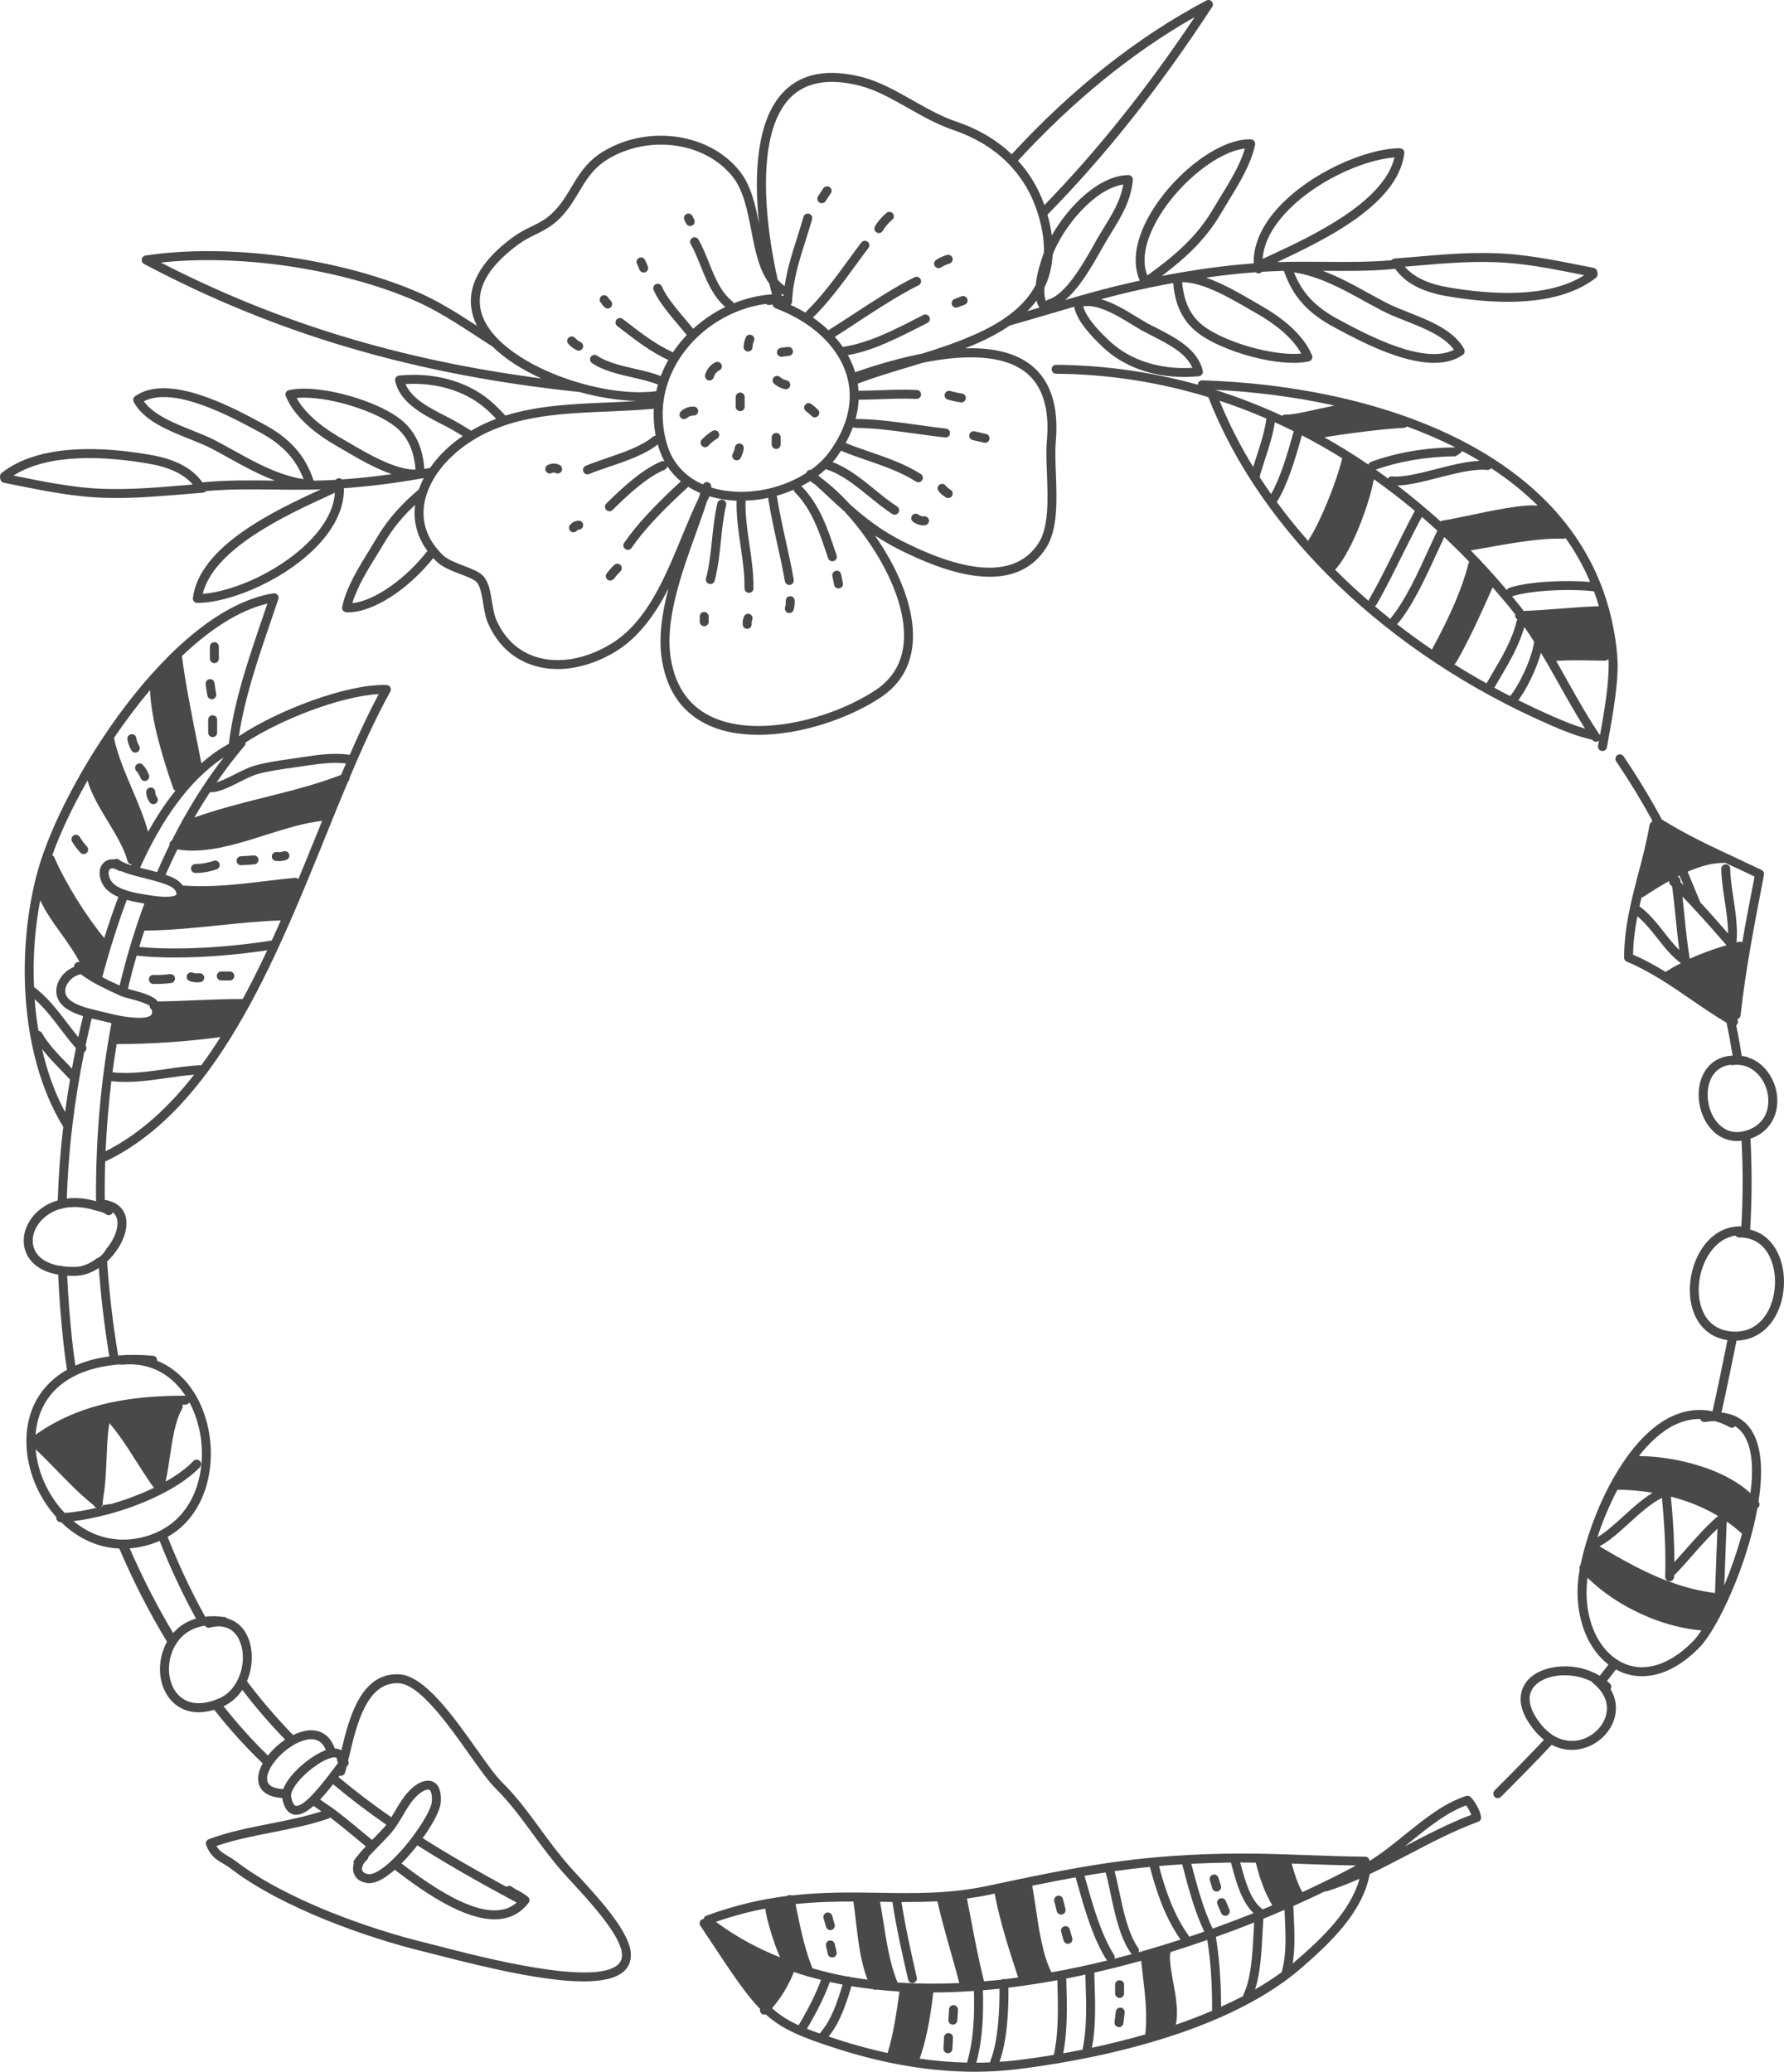 <?xml version="1.0" encoding="UTF-8"?>
<!DOCTYPE svg PUBLIC "-//W3C//DTD SVG 1.1//EN" "http://www.w3.org/Graphics/SVG/1.1/DTD/svg11.dtd">
<!-- Creator: CorelDRAW 2018 (64-Bit) -->
<svg xmlns="http://www.w3.org/2000/svg" xml:space="preserve" width="84.317mm" height="97.931mm" version="1.1" style="shape-rendering:geometricPrecision; text-rendering:geometricPrecision; image-rendering:optimizeQuality; fill-rule:evenodd; clip-rule:evenodd"
viewBox="0 0 4526.87 5257.78"
 xmlns:xlink="http://www.w3.org/1999/xlink">
 <defs>
  <style type="text/css">
   <![CDATA[
    .fil0 {fill:#494949;fill-rule:nonzero}
   ]]>
  </style>
 </defs>
 <g id="Layer_x0020_1">
  <g id="_1796998574336">
   <path class="fil0" d="M1568.19 4985.83c-60.25,55.12 -343.97,-18.2 -450.79,-45.83 -14.96,-3.77 -27.45,-7.22 -36.92,-9.47 -142.26,-34.47 -353.06,-108.91 -479.2,-204.93 -8.89,-6.82 -16.84,-11.72 -24.06,-15.91 -12.69,-7.76 -21.19,-12.88 -28.03,-24.83 44.51,-15.53 93.56,-25.19 141.1,-34.47 48.3,-9.66 98.11,-19.3 143.37,-35.21 1.52,-0.56 2.85,-1.51 4.17,-2.67 18.94,14.01 43.01,33.92 69.89,56.27 6.65,5.51 13.64,11.34 20.64,17.05 -10.03,10.62 -19.89,21.8 -28.98,34.07 -2.27,3.03 -2.82,7.03 -1.71,10.25 -2.46,7.96 -2.46,15.91 -0.19,23.12 4.55,14.57 17.8,23.85 35.99,25.74 1.14,0.19 2.46,0.19 3.79,0.19 15.91,0 35.61,-9.85 58.91,-29.15 1.9,-1.52 3.6,-3.03 5.49,-4.97 85.04,65.74 178.62,125.95 253.25,125.78 4.74,0 9.47,-0.19 14,-0.56 29.54,-3.39 53.81,-17.05 72.16,-40.91 3.81,-4.74 3.03,-11.76 -1.52,-15.53 -7.74,-6.63 -16.28,-11.37 -24.62,-15.91 -5.87,-3.03 -11.53,-6.06 -16.1,-9.66 -4.15,-3.03 -9.85,-2.84 -13.83,0.19 -71.02,-38.66 -142.42,-79.17 -212.5,-123.66 25.76,-35.44 44.32,-70.48 45.86,-89.97 2.63,-35.82 -9.47,-48.87 -20.29,-53.43 -17.42,-7.39 -41.65,3.05 -63.26,27.27 -13.07,14.57 -22.73,31.08 -32,46.97 -3.21,5.47 -6.42,10.98 -9.85,16.29 -45.65,-31.63 -90.34,-65.52 -133.89,-101.88 0.93,-1.33 1.87,-2.48 2.84,-3.81 5.87,1.7 12.11,-1.71 13.81,-7.77 1.33,-4.56 2.65,-10.03 4.17,-15.55 0.19,-0.19 0.38,-0.36 0.38,-0.36 4.54,-3.41 5.87,-9.47 3.22,-14.21 0,0 0,0 0,-0.19 0.76,-3.77 1.7,-7.41 2.65,-11.37 18.77,-80.31 44.89,-189.76 126.33,-185.03 52.84,3.22 125.97,106.43 179.17,181.64 25.95,36.53 48.49,68.16 65.54,85.04 36.18,35.78 64.96,74.99 95.46,116.63 23.48,31.86 47.54,64.78 75.76,96.63 6.06,6.99 13.64,15.31 22.35,24.58 44.32,48.13 118.38,128.62 126.71,176.73 2.28,14.21 -0.55,24.62 -9.26,32.77zm-509.13 -302.66c83.15,52.86 168,100.21 251.9,145.25 -12.29,11 -27.08,17.25 -44.51,19.13 -67.43,7.59 -162.68,-53.02 -247.73,-118.38 13.82,-14.01 27.46,-29.7 40.34,-46.01zm-5.68 -30.68c-4.17,6.08 -8.9,12.33 -13.64,18.36 -12.31,15.72 -25.76,31.08 -39.21,44.32 -5.66,5.7 -11.17,10.79 -16.86,15.72 -0.76,0.59 -1.32,1.15 -2.08,1.74 -27.46,22.9 -41.1,24.22 -45.83,23.86 -5.11,-0.61 -14.21,-2.67 -16.65,-10.08 -1.91,-6.25 1.14,-16.82 12.11,-26.52 2.48,-2.06 3.79,-4.92 3.79,-7.95 3.6,-3.96 7.2,-7.73 10.98,-11.54 5.12,-5.47 10.42,-10.81 15.91,-16.29 0.2,-0.36 0.76,-0.94 1.13,-1.32 8.71,-8.92 17.43,-17.62 25.95,-27.09 3.6,-4 6.82,-7.96 9.85,-12.12 4.74,-6.08 9.09,-12.33 12.88,-18.77 3.79,-5.84 7.38,-11.73 10.79,-17.59 9.09,-15.72 17.81,-30.5 29.36,-43.35 15.17,-17.07 30.88,-24.28 37.33,-21.61 4.14,1.9 7.94,10.8 6.42,30.85 -1.14,14.79 -18.37,46.42 -42.24,79.38zm-241.11 -85.59c10.8,-11.57 21.99,-24.64 32.95,-38.84 43.94,36.91 89.23,71.02 135.06,102.84 -2.67,3.39 -5.32,6.61 -8.16,9.66 -8.34,9.09 -16.86,17.59 -25.38,26.32 -0.94,0.93 -1.7,1.71 -2.65,2.67 -7.58,-6.25 -14.96,-12.33 -21.97,-18.21 -34.47,-28.6 -64.39,-53.41 -85.99,-67.99 -7.96,-5.29 -16.08,-10.8 -23.86,-16.46zm-18.37 -13.47c-5.68,6.06 -11.17,11.53 -16.46,16.1 -11.01,9.28 -20.66,14.8 -27.48,13.05 -4.91,-1.12 -9.09,-10.21 -11.37,-24.05 -0.57,-3.96 0.76,-9.47 3.98,-16.08 2.86,-5.7 7.01,-12.33 12.69,-19.32 9.11,-11.34 21.8,-23.84 37.69,-35.98 0.94,-0.74 1.9,-1.52 2.84,-2.07 6.82,-5.15 13.45,-9.47 19.53,-13.11 14.38,-8.14 26.12,-12.1 32.94,-12.1 1.9,0 3.41,0.19 4.56,0.76 0.55,0.36 2.44,1.13 2.82,7.19 0.19,2.28 0.94,4.38 2.29,6.08 -2.86,3.58 -6.46,8.5 -11.39,14.94 -1.33,1.87 -3.03,3.99 -4.92,6.44 -3.79,5.1 -8.52,11.53 -13.82,18.2 -10.04,12.86 -21.95,27.44 -33.9,39.94zm-69.13 -25.74c-2.65,4.32 -4.53,8.69 -6.06,12.86 -25.95,-1.51 -39.77,-9.47 -40.91,-24.26 -0.55,-7.54 1.51,-16.1 5.87,-24.79 3.22,-6.84 7.39,-13.64 12.69,-20.27 11.37,-14.75 26.9,-29.19 43.58,-39.58 6.8,-4.54 13.82,-8.32 20.81,-11.17 6.46,-2.65 12.71,-4.55 18.75,-5.69 23.11,-3.96 38.64,4.74 47.35,26.71 -10.23,3.77 -20.25,9.09 -28.98,14.56 -7.58,4.74 -14.21,9.47 -18.75,12.88 -0.19,0.23 -0.19,0.23 -0.38,0.4 -14.21,10.82 -29.17,24.61 -40.91,39.22 -5.12,6.25 -9.66,12.69 -13.07,19.13zm-157.58 -197.55c15.36,-7.03 28.03,-17.07 38.45,-29.19 3.41,-3.96 6.46,-8.14 9.09,-12.5l3.22 4.17c33.52,43.73 68.94,84.46 105.69,122.33 -16.66,10.98 -31.8,25.19 -43.75,40.36 -39.76,-38.66 -77.26,-80.68 -112.69,-125.17zm-14.59 -18.58c-4.92,2.27 -9.85,3.96 -14.58,5.3 -3.41,1.14 -6.63,2.06 -9.85,2.65 -5.87,1.51 -11.36,2.25 -16.64,2.63 -24.27,1.93 -44.72,-5.28 -59.66,-21.38 -20.84,-22.52 -27.86,-58.89 -19.91,-92.99 1.52,-6.25 3.41,-12.5 5.87,-18.58 1.51,-3.2 3.05,-6.61 4.74,-9.83 0,-0.19 0.19,-0.19 0.19,-0.38 2.27,-4.36 5.3,-9.09 8.9,-13.83 9.09,-12.14 22.54,-24.83 42.62,-32.59 4.56,-1.87 9.3,-3.39 14.58,-4.55 2.46,-0.74 5.12,-1.29 7.96,-1.7 0.97,-0.19 2.08,-0.36 3.03,-0.55 2.67,3.99 7.58,6.25 12.52,4.92 1.3,-0.38 2.44,-0.57 3.6,-0.93 48.66,-10.98 67.6,20.46 74.42,40.49 7.96,22.16 7.76,49.47 0.19,74.43 -1.9,5.7 -3.96,11.18 -6.44,16.5 -1.33,2.67 -2.46,5.12 -3.98,7.6 -2.63,4.74 -5.49,9.28 -8.71,13.43 -9.28,11.93 -21.02,21.78 -35.04,27.84 -1.33,0.57 -2.46,1.15 -3.79,1.51zm-223.49 -382.02c24.43,-1.87 49.06,-7.77 73.68,-18.01 0.76,-0.36 1.51,-0.55 2.27,-0.93 27.1,68.18 57.2,133.15 90.53,193.74 0.56,1.15 1.13,2.29 1.89,3.45 -4.9,1.29 -9.64,3.03 -14.2,4.9 -17.05,7.01 -31.81,17.81 -43.94,31.82 -41.29,-69.32 -78.2,-141.5 -110.23,-214.97zm-36.18 -23.3c-38.07,-3.77 -74.43,-19.32 -106.61,-45.84 25.74,-3.03 53.77,-8.5 82.18,-15.91 7.78,-1.87 15.53,-3.99 23.3,-6.44 25.96,-7.58 51.9,-16.67 76.7,-27.3 7.01,-2.8 13.83,-5.85 20.66,-9.07 47.35,-21.78 89.58,-48.49 118,-78.05 4.36,-4.54 4.15,-11.72 -0.38,-16.08 -4.57,-4.38 -11.76,-4.18 -16.12,0.36 -17.99,18.77 -42.42,36.37 -70.64,52.28 4.74,-19.87 7.78,-41.65 11.17,-64.36 6.46,-43.77 13.07,-89.23 30.87,-120.5 2.1,-3.22 2.1,-7.18 0.38,-10.4 2.65,-0.17 5.49,-0.17 8.14,-0.17 4.35,0 8.16,-2.29 10.04,-5.89 10.23,18.94 17.82,39.4 22.94,59.85 23.84,93.92 0.38,208.72 -86.58,260.07 -6.44,3.96 -13.07,7.54 -20.26,10.4 -0.76,0.59 -1.69,0.94 -2.65,1.33 -24.81,10.43 -50.01,15.91 -74.43,16.69 -8.9,0.36 -17.81,0.19 -26.71,-0.97zm-129.17 -67.07c-42.81,-45.25 -68.37,-103.95 -73.28,-160.99 18.56,17.46 36.92,36.18 54.53,54.38 29.36,30.3 59.49,61.19 92.43,87.29l0 0.19c1.35,3.03 3.98,5.32 7.39,6.08 0.19,0.17 0.57,0.17 0.94,0.17 -28.79,7.03 -56.82,11.59 -81.63,13.28 -0.19,-0.17 -0.19,-0.17 -0.38,-0.4zm96.8 -16.27c-1.15,0.36 -2.48,0.59 -3.6,0.78 -0.21,0 -0.38,0 -0.59,0.17 0.76,-0.59 1.51,-0.95 2.08,-1.69 0.57,-0.78 0.76,-1.35 1.14,-2.12l0 -0.19c1.13,-2.25 1.34,-4.54 0.96,-6.98l2.25 -17.79c1.51,-9.11 2.86,-18.2 3.62,-27.48 2.07,-21.61 3.01,-43.96 3.98,-65.74 1.3,-32.18 2.44,-63.03 7.18,-90.15 18.75,21.61 35.82,46.42 52.28,71.8 0,0 0,0 0,0.19 5.87,8.92 11.57,17.97 17.23,26.9 8.33,12.88 16.66,26.16 25.19,38.84 6.06,9.05 12.14,17.97 18.18,26.29 -2.84,1.34 -5.66,2.86 -8.52,4.18 -6.82,3.03 -13.82,6.25 -20.81,9.11 -25.21,10.57 -51.33,19.85 -77.48,27.45l-23.86 3.58c0,0 0,0 -0.19,0 0.19,0.97 0.56,1.93 0.96,2.86zm-152.67 -250.18c14.39,-30.11 36.93,-54.38 66.29,-72.37 6.82,-4.17 13.83,-7.95 21.02,-11.34 24.81,-11.59 53.6,-19.71 85.99,-23.9 7.2,-1.12 14.59,-1.9 22.16,-2.44l0.21 0c0.17,0 0.17,0 0.38,0 1.69,0.55 3.58,0.97 5.49,0.74 75.55,-7.54 128.4,28.83 161.16,78.62 -45.83,0 -96.97,1.88 -149.62,10.06 -7.39,1.1 -14.78,2.25 -22.14,3.77 -28.62,5.11 -57.41,12.5 -86.01,22.35 -7.18,2.65 -14.39,5.28 -21.59,8.12 -34.66,13.85 -68.56,31.63 -100.95,54.76 1.72,-24.22 7.58,-47.35 17.62,-68.36zm61.75 -357.99c0,0 -13.24,-1.51 -22.92,-3.22l0 0.19c-0.76,-0.19 -1.51,-0.36 -2.27,-0.59 -2.08,-0.38 -4.17,-0.93 -5.48,-1.31 -25.78,-7.03 -43.58,-20.26 -51.54,-39.02 -10.4,-24.45 -2.06,-54.76 21.02,-77.09 10.81,-10.44 23.3,-18.16 37.31,-23.32 9.09,-2.84 22.91,-5.66 22.91,-5.66 6.65,-0.94 13.45,-1.51 20.46,-1.51 17.23,0 35.8,3.03 54.74,9.07 0,0 21.97,4.55 26.91,10.61 5.87,2.67 12.48,0.19 15.13,-5.48 0.21,-0.19 0.21,-0.59 0.38,-0.78 7.95,6.44 11.93,15.91 11.93,28.22 -0.19,20.28 -11.36,44.32 -28.6,64.96 0,0 -9.47,18.39 -24.05,23.86l-0.19 0c-16.29,12.5 -34.66,20.85 -52.85,21.42 -7.95,0.19 -15.7,0.19 -22.91,-0.38zm-62.89 -552.29c14.21,18.17 30.31,35.04 46.6,51.73 7.58,7.94 15.15,15.89 22.16,23.45 0.76,0.78 1.51,1.14 2.28,1.74l0 0.17c-4.74,27.46 -8.91,54.91 -12.69,82.58 -26.5,-49.25 -45.65,-103.44 -58.34,-159.67zm-9.09 -46.21c-4.55,-26.54 -7.76,-53.43 -9.66,-80.33 24.24,21.23 45.26,48.68 65.55,75.38 12.48,16.5 25.36,33.35 39.18,48.67 -3.6,17.43 -7.01,34.49 -10.23,51.9 -4.35,-4.35 -8.52,-8.9 -12.87,-13.43 -23.49,-24.26 -47.92,-49.45 -63.07,-76.53 -1.87,-3.39 -5.3,-5.29 -8.9,-5.66zm4.35 -331.28c14.4,30.52 34.29,58.35 53.79,85.23 17.24,24.07 33.52,47.18 46.21,71.61 -3.98,-0.97 -8.14,0.17 -11.17,3.39 -2.08,2.29 -3.22,5.49 -2.84,8.54 -9.66,3.79 -18.75,9.85 -26.5,18 -15.55,16.46 -21.99,37.31 -17.06,56.04 7.22,27.3 36.55,41.88 66.48,50.97 -0.55,2.25 -1.14,4.53 -1.69,6.82 -3.81,15.53 -7.22,31.06 -10.62,46.59 -8.9,-11.01 -17.78,-22.56 -27.09,-34.68 -25.38,-33.32 -51.87,-67.98 -85.23,-92.41 -3.41,-76.35 2.65,-151.71 15.72,-220.11zm30.7 -114.78c19.87,-55.85 50.74,-121.39 89.19,-189.02 0,0 0,-0.17 0.19,-0.17 10.06,34.83 31.06,69.89 51.7,103.79 20.29,33.52 41.29,68.18 49.83,100.37 1.3,5.11 5.66,8.33 10.59,8.54 -0.19,0.74 -0.57,1.51 -0.94,2.25l-0.17 0c-13.28,-4.15 -24.26,-8.71 -30.7,-13.83 -3.79,-3.01 -8.9,-3.22 -12.88,-0.94 -10.23,-1.3 -19.49,1.54 -26.51,8.33 -13.26,12.88 -13.64,36.37 -0.93,57.2 8.33,13.47 22.33,22.94 38.26,29.55 -12.9,34.3 -24.81,69.34 -35.82,104.36 -46.03,-55.48 -98.49,-139.78 -126.9,-205.11 -0.95,-2.27 -2.85,-3.98 -4.91,-5.11 0,-0.21 0,-0.21 0,-0.21zm247.52 -418.37c0.21,-0.21 0.21,-0.21 0.38,-0.38 3.43,78.79 32.77,173.67 58.9,249.04 0.97,2.84 3.03,4.94 5.49,6.27 -25.38,31.44 -48.1,66.46 -68.92,103.77 0,0.19 -0.21,0.19 -0.21,0.4 -10.4,-36.74 -25.57,-73.11 -40.72,-108.53 -18.18,-42.44 -36.72,-86.38 -46.02,-129.55 28.41,-41.86 59.09,-82.77 91.1,-121.02zm188.85 -172c36.35,-22.73 73.09,-39.4 109.45,-47.9 -4.35,12.86 -8.89,26.14 -13.45,39.38 -35.42,103.6 -71.95,210.61 -84.28,316.3l-0.19 0c0,0 0,0 0,0.2 -24.81,13.45 -47.92,30.12 -69.7,49.44 -4.14,-22.16 -8.71,-45.08 -13.45,-68.37 -13.44,-67.64 -27.27,-137.32 -35.79,-203.99 34.85,-33.14 71.02,-62.31 107.41,-85.06zm51.33 313.08c2.07,-2.46 2.82,-5.47 2.64,-8.5 87.88,-57.58 239.4,-117.44 338.08,-122.94 -25.38,47.18 -49.62,99.26 -73.66,154.17 -40.74,-6.05 -82.39,0.2 -122.56,6.27l-29.17 4.36c-29.17,4.17 -59.47,8.31 -88.26,16.48 -15.53,4.14 -33.33,13.24 -50.57,21.78 -15.72,7.94 -32.94,16.65 -46.97,20.83 0,-0.2 0,-0.2 0,-0.2 21.97,-32.01 45.46,-62.86 70.48,-92.24zm245.07 73.68c-62.69,24.26 -130.12,41.1 -195.46,57.41 -59.07,14.75 -119.49,30.11 -176.69,50.74 0,-0.17 0.17,-0.17 0.17,-0.38 12.5,-21.78 25.57,-42.99 39.39,-63.81l2.29 0c20.84,0 45.82,-12.5 71.95,-25.57 16.29,-8.33 32.98,-16.67 46.42,-20.46 27.25,-7.58 56.82,-11.76 85.4,-15.74l29.37 -4.35c36.35,-5.49 74.04,-10.98 109.66,-7.01 -4.19,9.67 -8.35,19.32 -12.52,29.16zm-59.85 146.03c-15.91,39.02 -32.01,78.6 -48.49,118.58 -2.25,-2.46 -5.49,-3.81 -9.09,-3.43 -22.33,2.09 -45.08,4.94 -68,7.58 -71.21,8.71 -144.87,17.42 -215.9,11.95 -0.21,0 -0.4,0.19 -0.59,0.19 0,-0.19 0,-0.19 0,-0.19 -7.58,-12.12 -23.49,-20.46 -43.37,-27.3 9.47,-21.78 19.32,-42.99 29.75,-64.02l0.17 -0.17c12.31,1.69 24.81,3.01 37.5,3.01 61.55,0 125,-20.26 186.94,-39.96 50.02,-15.72 97.37,-30.68 142.81,-35.59 -3.98,9.85 -7.77,19.49 -11.75,29.34zm-116.1 274.44c-0.38,0.19 -0.76,0 -1.14,0 -87.69,14.21 -226.52,26.7 -335.05,16.12l0 -0.21c3.98,-13.82 8.33,-27.63 13.07,-41.29 63.45,-0.36 127.85,-6.99 189.97,-13.45 51.51,-5.3 104.55,-10.59 156.07,-12.29 -7.58,17.02 -15.13,34.26 -22.92,51.12zm-73.68 148.49c-0.76,-0.19 -1.33,-0.19 -2.08,-0.19 -40.53,0 -81.42,1.7 -120.82,3.22 -30.32,1.33 -61.38,2.67 -92.63,3.03 -10.78,-14.39 -38.26,-21.78 -62.48,-28.41 -4.74,-1.12 -9.3,-2.46 -13.28,-3.58 6.63,-28.41 14.01,-56.63 22.16,-84.28 30.88,3.22 63.83,4.74 97.54,4.74 81.84,0 167.24,-8.35 233.74,-18.37 -19.7,42.22 -40.36,83.71 -62.14,123.85zm-105.5 168.39c-1.13,-0.38 -2.65,-0.57 -3.98,-0.57 -27.63,1.52 -56.04,5.66 -83.69,9.66 -45.29,6.44 -92.06,13.24 -137.31,8.31 3.2,-24.03 6.8,-47.9 10.78,-71.57 88.66,-0.19 177.09,-6.25 263.27,-17.82 -15.72,25 -32.01,49.09 -49.06,71.99zm-242.43 217.81c2.65,-59.49 7.59,-118.95 14.58,-177.87 11.95,1.33 23.68,1.92 35.63,1.92 36.35,0 72.52,-5.33 107.94,-10.42 22.91,-3.22 44.72,-6.08 66.5,-7.95 -64.61,82.75 -138.29,150.74 -224.65,194.33zm30.3 -397.93c2.65,1.12 5.12,2.25 7.58,3.39 3.62,1.53 8.14,3.05 13.47,4.56 3.77,1.12 8.12,2.25 12.69,3.39 12.29,3.41 39.19,10.62 47.9,17.62l0 0.57c0.21,3.98 2.08,7.39 5.11,9.3 0,0 0,0 0.21,0.17 1.12,4.74 1.5,9.47 -1.13,12.52 -8.54,10.03 -40.36,9.47 -74.84,3.41 -7.19,-1.14 -14.58,-2.65 -21.78,-4.36 -5.3,-1.15 -10.42,-2.48 -15.51,-3.79 -5.11,-1.33 -11.57,-2.84 -18.39,-4.36 -4.93,-1.15 -10.02,-2.29 -15.52,-3.81 -7.02,-1.7 -14.58,-3.6 -21.8,-5.87 -23.49,-7.37 -45.25,-17.8 -49.81,-34.65 -2.84,-10.98 1.51,-23.88 11.55,-34.47 7.76,-8.14 17.62,-13.47 27.09,-14.98 8.54,6.63 18.01,12.69 27.86,18.57 6.61,3.97 13.45,7.59 20.43,11.17 14.96,7.76 30.5,14.98 44.89,21.61zm23.49 -239.97c15.91,4.34 32.01,7.18 44.7,9.28 -24.98,67.03 -45.83,136.73 -62.86,207.96 -14.42,-6.46 -29.57,-13.45 -44.15,-21.23 17.8,-65.51 38.26,-132.2 62.32,-196.01zm33.71 -81.65c53.05,-117.62 121.41,-219.69 212.51,-280.3 -50.38,65.13 -94.13,135.99 -132.01,211.37 -2.84,1.5 -4.91,4.15 -5.68,7.58 -0.19,1.31 -0.19,2.45 0,3.77 -11.18,22.56 -21.77,45.48 -31.61,68.75 -8.71,-2.46 -17.8,-4.74 -26.91,-6.98 -5.48,-1.33 -10.97,-2.67 -16.29,-4.19zm10.81 26.34c7.56,1.9 15.52,3.96 23.3,6.04 7.55,2.1 14.96,4.17 21.76,6.46 16.12,5.29 29.36,11.54 33.34,18.73 3.22,5.87 3.79,9.47 2.84,10.82 -0.36,0.38 -6.82,8.71 -49.81,3.98 -6.63,-0.76 -14,-1.9 -22.54,-3.22l-0.38 0 -4.35 -0.76c-11.55,-1.92 -25.95,-4.17 -40.34,-8.17 -7.39,-1.9 -14.78,-4.34 -21.59,-7.18 -11.74,-5.11 -21.59,-11.76 -26.89,-20.46 -7.96,-12.69 -7.2,-24.45 -2.65,-29 1.51,-1.49 3.6,-2.08 6.08,-2.08 3.98,0 9.26,1.9 15.13,5.49 2.27,1.54 4.94,2.1 7.58,1.71 4.94,2.27 10.44,4.17 16.31,6.08 6.8,2.27 14.2,4.34 21.95,6.42 6.63,1.71 13.45,3.43 20.28,5.13zm-122.56 820.08c-26.14,-7.55 -51.14,-9.85 -74.25,-6.82 1.71,-50.93 5.3,-101.49 10.42,-151.87l0 -0.19c1.34,-11.58 2.65,-23.13 3.97,-34.66 7.39,-61.75 17.43,-123.3 29.93,-185.04l0 -0.21c0.76,-0.19 1.35,-0.74 1.9,-1.31 4.35,-3.99 4.92,-10.42 1.51,-14.98 4.36,-20.81 9.09,-41.65 14.02,-62.69 0.57,-2.08 0.97,-3.96 1.51,-6.04 5.49,1.12 10.81,2.44 15.72,3.6 6.63,1.51 12.52,2.82 17.64,4.17 4.14,1.12 10.02,2.63 16.84,4.15 -27.84,146.61 -40.51,299.27 -39.21,451.9zm33.72 393.78c-33.89,4.36 -62.29,12.69 -85.97,23.3 -3.24,-20.65 -5.87,-40.91 -7.97,-60.82 -6.23,-56.82 -10.42,-112.49 -13.07,-167.24 4.54,0.19 9.28,0.38 14.21,0.38 2.84,0 5.7,0 8.71,-0.19 19.91,-0.74 39.78,-8.14 57.39,-19.87 5.51,75.57 14.6,150.75 26.71,224.44zm1322.39 1506.87c-9.47,-54.74 -83.32,-135.06 -132.39,-188.24 -8.5,-9.28 -16.1,-17.46 -21.95,-24.26 -27.48,-31.08 -51.33,-63.64 -74.45,-95.08 -31.06,-42.42 -60.23,-82.39 -97.73,-119.34 -15.91,-15.53 -37.69,-46.39 -63.07,-82.01 -59.07,-83.52 -132.58,-187.28 -196.39,-191.1 -97.56,-6.06 -128.22,110.25 -147.56,193.04 -1.51,-0.97 -2.82,-1.74 -4.17,-2.29 -3.77,-1.7 -7.96,-2.44 -12.48,-2.67l-0.2 0c-12.12,-34.66 -38.64,-50.93 -73.68,-44.87 -10.6,1.89 -21.4,5.7 -32,10.8 -39.02,-40.18 -76.52,-83.34 -112.13,-130.14 -1.69,-2.06 -3.41,-4.32 -4.91,-6.61 14.38,-33.52 16.08,-72.56 5.29,-103.81 -10.23,-29.34 -29.55,-48.28 -54.74,-55.08 -1.7,-1.74 -3.97,-3.03 -6.63,-3.63 -17.62,-2.61 -34.47,-3.03 -50.01,-1.1 -0.94,-1.74 -1.89,-3.63 -3.03,-5.51 -33.9,-61.55 -64.78,-127.65 -92.24,-197 99.24,-56.04 126.33,-183.32 100.4,-287.13 -19.9,-78.98 -66.5,-135.38 -127.09,-160.02 0,0 0,0 0,-0.19 0.55,-6.25 -3.98,-11.76 -10.23,-12.31 -32.98,-2.84 -62.33,-2.84 -88.66,-0.74 -13.07,-78.24 -22.54,-158.19 -28.03,-238.49 28.98,-27.08 48.87,-64.58 49.25,-96.21 0.38,-32.74 -20.08,-54.53 -55.12,-60.23 -0.38,-32.54 0,-65.13 1.13,-97.92l0 -0.17c1.14,-0.19 2.28,-0.19 3.43,-0.74 276.15,-134.11 425,-501.17 556.25,-825.04 18.94,-47.18 37.69,-93.19 56.44,-137.69 2.65,-2.29 3.99,-5.69 3.79,-9.09 33.73,-80.11 67.62,-154.57 103.41,-219.13 2.08,-3.41 1.9,-7.76 0,-11.19 -1.9,-3.39 -5.68,-5.66 -9.64,-5.66 -102.49,-3.05 -278.44,65.7 -374.45,129.91l0 -0.17c14.38,-96.21 47.73,-194.34 80.29,-289.42 6.83,-19.69 13.44,-39.18 19.7,-58.12 1.34,-3.81 0.59,-7.96 -2.09,-10.98 -2.44,-3.05 -6.42,-4.57 -10.42,-3.81 -260.79,40.91 -535.42,479.2 -597.94,704.38 -52.08,188.07 -50.76,460.07 64.78,649.66l0 0.19c-7.37,61.75 -11.93,123.66 -14.01,186.37 -20.27,5.68 -38.64,16.08 -53.98,30.87 -29.93,29.17 -40.15,69.34 -26.12,102.49 12.29,28.96 41.08,48.26 81.25,55.07 2.44,56.63 6.99,114.04 13.24,172.57 2.46,22.54 5.49,45.47 9.09,68.96 -45.83,25.93 -70.06,60.4 -82.58,86.51 -41.48,86.2 -18.18,205.9 55.51,287.14 -0.21,0.77 -0.21,1.34 -0.21,2.12 0.38,6.25 5.32,10.98 11.37,10.98l1.13 0c43,41.84 93.94,64.59 147.55,66.84 34.47,80.69 74.81,160.44 121.02,236.56 -0.56,0.74 -0.94,1.52 -1.33,2.25 -2.46,4.56 -4.53,9.11 -6.25,13.85l0 0.19c-18.75,46.61 -11.55,100.57 18.94,133.53 11.95,12.69 33.9,29.15 68.77,29.15 7.37,0 15.13,-0.74 23.68,-2.42 5.1,-0.97 10.4,-2.31 15.89,-4 38.07,48.3 79.17,93.97 123.11,136.16 -8.14,14.79 -12.5,29.56 -11.53,42.84 1.3,15.72 10.78,41.65 61.18,45.06 3.98,24.04 13.62,37.88 28.2,41.69 2.27,0.55 4.74,0.74 7.19,0.74 13.64,0 28.41,-8.73 43.96,-22.54 6.63,4.74 13.24,9.3 20.08,14.03 -41.12,13.24 -85.99,22.33 -129.76,31.03 -52.65,10.24 -107,21.06 -156.25,39.58 -5.69,2.29 -8.7,8.73 -6.63,14.62 10.23,27.45 25.19,36.53 42.45,46.75 6.98,4.18 14.21,8.56 21.95,14.58 128.99,98.15 343.2,174.08 487.54,209.12 9.47,2.25 21.95,5.48 36.72,9.28 133.91,34.66 273.49,66.48 369.15,66.48 46.59,0 82.59,-7.58 102.67,-25.93 14.37,-13.11 19.86,-31.67 16.27,-53.24z"/>
   <path class="fil0" d="M542.48 2184.63c-14.93,5.19 -31.03,7.97 -46.55,8.11 -6.29,0.04 -11.33,5.17 -11.29,11.46 0.06,6.25 5.13,11.27 11.37,11.27 0.04,0 0.05,0 0.09,0 18.22,-0.13 36.35,-3.27 53.83,-9.36 5.93,-2.06 9.07,-8.54 7.01,-14.47 -2.05,-5.93 -8.56,-9.04 -14.45,-7.01z"/>
   <path class="fil0" d="M643.41 2170.96c-10.78,0.91 -21.4,1.59 -32.35,2.16 -6.25,0.3 -11.08,5.64 -10.76,11.91 0.31,6.06 5.33,10.8 11.33,10.8 0.19,0 0.4,-0.02 0.59,-0.04 11.19,-0.55 22.09,-1.25 33.13,-2.2 6.25,-0.53 10.89,-6.02 10.36,-12.27 -0.53,-6.25 -5.64,-10.89 -12.29,-10.36z"/>
   <path class="fil0" d="M699.51 2184.78c2.76,0.42 5.57,0.61 8.35,0.61 6.74,0 13.36,-1.15 19.19,-3.43 5.85,-2.27 8.77,-8.86 6.5,-14.69 -2.27,-5.87 -8.88,-8.74 -14.69,-6.5 -4.55,1.76 -10.53,2.37 -16.1,1.53 -6.17,-0.96 -11.97,3.41 -12.88,9.63 -0.89,6.21 3.43,11.97 9.64,12.86z"/>
   <path class="fil0" d="M431.17 2472.12c-13.67,1.9 -27.73,2.63 -41.74,2.14 -6.38,-0.36 -11.52,4.72 -11.73,10.99 -0.21,6.27 4.72,11.51 10.98,11.72 3,0.1 5.99,0.16 8.96,0.16 12.29,0 24.57,-0.84 36.59,-2.46 6.23,-0.85 10.59,-6.59 9.73,-12.8 -0.83,-6.21 -6.68,-10.45 -12.8,-9.73z"/>
   <path class="fil0" d="M480.47 2489.43c5.7,2.56 13.2,3.56 19.96,3.56 2.86,0 5.61,-0.19 8.01,-0.51 6.23,-0.83 10.57,-6.55 9.74,-12.78 -0.83,-6.23 -6.67,-10.47 -12.8,-9.73 -5.76,0.79 -12.88,-0.06 -15.66,-1.27 -5.76,-2.63 -12.47,0 -15,5.74 -2.56,5.74 0.02,12.46 5.76,15z"/>
   <path class="fil0" d="M561.44 2488.22l21.84 0c6.27,0 11.36,-5.07 11.36,-11.36 0,-6.29 -5.1,-11.34 -11.36,-11.34l-21.84 0c-6.27,0 -11.36,5.06 -11.36,11.34 0,6.29 5.1,11.36 11.36,11.36z"/>
   <path class="fil0" d="M204.04 2163.87c2.23,2.37 5.25,3.58 8.28,3.58 2.78,0 5.58,-1.03 7.78,-3.09 4.56,-4.3 4.79,-11.49 0.49,-16.06 -6.86,-7.27 -12.96,-15.41 -18.14,-24.2 -3.2,-5.38 -10.15,-7.2 -15.57,-3.99 -5.4,3.2 -7.2,10.17 -3.99,15.59 6.04,10.21 13.16,19.7 21.15,28.18z"/>
   <path class="fil0" d="M349.06 1908.38c5.4,-3.21 7.18,-10.17 3.98,-15.57 -3.62,-6.1 -6.21,-13.19 -7.27,-20 -1,-6.19 -6.74,-10.43 -13.01,-9.43 -6.21,0.98 -10.44,6.8 -9.45,13.01 1.56,9.7 5.08,19.4 10.19,28.01 2.13,3.58 5.91,5.57 9.78,5.57 1.97,0 3.98,-0.51 5.79,-1.59z"/>
   <path class="fil0" d="M345.8 1956.46c4.62,5.04 8.6,11.68 10.67,17.78 1.59,4.74 6.02,7.73 10.75,7.73 1.21,0 2.44,-0.19 3.66,-0.6 5.95,-2.01 9.13,-8.47 7.12,-14.42 -3.07,-9.07 -8.7,-18.48 -15.46,-25.85 -4.24,-4.64 -11.44,-4.94 -16.04,-0.7 -4.64,4.24 -4.94,11.44 -0.7,16.06z"/>
   <path class="fil0" d="M371.15 2009.89c0,9.3 3.1,18.66 8.73,26.37 2.23,3.03 5.68,4.64 9.19,4.64 2.33,0 4.68,-0.7 6.71,-2.2 5.06,-3.69 6.15,-10.81 2.46,-15.87 -2.76,-3.79 -4.35,-8.5 -4.35,-12.94 0,-6.29 -5.07,-11.36 -11.37,-11.36 -6.29,0 -11.36,5.07 -11.36,11.36z"/>
   <path class="fil0" d="M543.98 1683.02c6.29,0 11.36,-5.1 11.36,-11.37l0 -30.55c0,-6.27 -5.07,-11.37 -11.36,-11.37 -6.27,0 -11.37,5.1 -11.37,11.37l0 30.55c0,6.27 5.1,11.37 11.37,11.37z"/>
   <path class="fil0" d="M537.46 1774.68c0.74,0 1.48,-0.08 2.23,-0.23 6.16,-1.23 10.15,-7.22 8.92,-13.37 -1.8,-8.98 -3.18,-18.28 -4.26,-27.46 -0.74,-6.23 -6.32,-10.76 -12.61,-9.96 -6.23,0.72 -10.68,6.36 -9.96,12.6 1.15,9.79 2.65,19.7 4.55,29.28 1.08,5.4 5.83,9.15 11.13,9.15z"/>
   <path class="fil0" d="M539.62 1815.23c-6.29,0 -11.36,5.1 -11.36,11.37l0 32.74c0,6.27 5.07,11.37 11.36,11.37 6.27,0 11.37,-5.1 11.37,-11.37l0 -32.74c0,-6.27 -5.1,-11.37 -11.37,-11.37z"/>
   <path class="fil0" d="M3564.42 4685.82c4.93,-3.99 9.85,-7.96 14.78,-11.95 45.27,-36.53 91.86,-74.25 140.92,-92.03 5.11,6.63 10.23,15.73 13.26,23.86 -58.9,22.33 -114.78,51.71 -168.95,80.12zm-279.56 293.38c-1.51,1.35 -3.22,2.64 -4.73,3.96 6.44,-39.76 4.54,-80.31 2.84,-119.89l-1.14 -26.12c28.22,-12.5 55.12,-25 80.88,-37.5l0.19 0c0.57,0.36 1.14,0.36 1.7,0.36 1.14,0 2.28,-0.17 3.41,-0.55 28.04,-8.92 55.12,-19.72 81.63,-31.44 -22.54,82.74 -96.03,151.9 -164.78,211.18zm-32 23.32c-0.19,0.74 0,1.29 0,2.06 -20.84,15.36 -43.56,30.12 -68.18,44.32 13.64,-41.46 16.48,-95.25 18.94,-143.94 0.76,-12.5 1.33,-24.45 2.08,-35.43 18.37,-7.58 36.37,-15.11 53.79,-22.71 0.19,5.89 0.38,11.73 0.76,17.43 2.28,48.5 4.36,94.15 -7.38,138.28zm-71.79 -98.7c-2.84,52.44 -6.25,117.82 -25.19,156.44 -0.94,1.71 -1.13,3.39 -1.13,5.28 -17.8,9.28 -36.74,18.39 -56.25,27.3 -0.38,-70.29 -4.55,-124.44 -13.26,-177.3 33.34,-11.72 65.72,-24.03 97.16,-36.55 -0.57,7.95 -0.94,16.1 -1.33,24.83zm-157.77 -172.36l-0.38 -1.51c35.99,-1.71 69.13,-2.65 100.57,-3.03 1.13,3.6 2.08,7.18 3.03,11.18 10.8,39.94 24.43,88.81 54.36,117.05 -33.52,13.47 -68.18,26.52 -103.79,39.4 -24.06,-50.57 -39.21,-107.58 -53.79,-163.07zm-39.97 407.04c7.77,-30.53 0.19,-72.96 -6.82,-110.61 -5.11,-28.83 -10.98,-60.82 -6.06,-73.89 31.44,-9.83 62.5,-20.07 93,-30.7 8.52,52.86 12.31,107.2 12.31,179.74 -29.17,12.52 -60.23,24.46 -92.43,35.46zm-77.46 24.58c-42.99,12.52 -88.26,23.68 -135.04,33.75 10.03,-53.43 8.52,-110.25 6.63,-165.18 -0.19,-8.5 -0.38,-17.05 -0.76,-25.38 40.15,-9.28 79.93,-19.3 118.95,-30.11 1.13,10.81 2.46,21.97 3.79,33.52 6.06,50 12.69,106.23 6.44,153.39zm-159.1 38.66c-16.1,3.22 -32.38,6.25 -48.86,9.3 11.36,-59.11 9.66,-121.24 7.95,-181.45l-0.38 -8.38c16.29,-3.22 32.57,-6.44 48.67,-10.02 0.19,6.99 0.38,14.02 0.57,21.2 1.9,57.04 3.6,115.93 -7.96,169.34zm-72.73 13.26c-32.96,5.51 -66.48,10.25 -100.76,14.38 -12.12,1.34 -24.62,2.29 -37.13,3.05 20.27,-54.72 23.3,-136.73 22.73,-188.08 41.29,-4.92 82.77,-11.37 124.06,-18.94l0.19 4.74c1.7,61.91 3.6,125.95 -9.09,184.85zm-161.75 18.94c-11.55,0.59 -23.1,0.94 -34.85,0.94 16.86,-62.88 18.18,-127.65 16.67,-183.93 14.01,-1.1 28.03,-2.43 42.04,-3.96 0.38,45.47 -2.08,131.63 -23.1,182.98 -0.38,1.28 -0.57,2.61 -0.76,3.96zm-58.33 0.59c-39.21,-0.77 -79.36,-4.18 -120.27,-9.88 15.91,-46.01 26.9,-99.98 34.47,-168.17 34.28,0 68.75,-1.33 103.22,-3.81 1.52,56.08 0.19,120.5 -17.42,181.86zm-322.93 -56.82c-10.03,-3.26 -19.32,-6.25 -28.41,-9.28 29.73,-36.59 44.88,-84.87 57.96,-127.84 17.99,3.03 35.98,5.47 54.17,7.54 1.9,1.15 3.79,1.74 5.87,1.74 0.94,0 1.89,-0.41 2.84,-0.77 19.5,2.25 39.2,3.99 58.9,5.1 -7.19,52.5 -15.72,111.03 -30.11,156.08 -39.77,-8.69 -80.31,-19.5 -121.22,-32.56zm-50.57 -16.87c-11.74,-4 -22.73,-8.13 -32.95,-12.12 26.14,-44.13 44.32,-81.24 58.33,-118.75 10.8,2.25 21.41,4.54 32.2,6.63 -13.26,43.56 -27.47,88.08 -55.5,120.86 -0.94,0.91 -1.51,2.25 -2.08,3.39zm-121.41 -64.21c24.81,-29.34 40.72,-56.04 55.49,-92.05 10.8,3.6 21.59,6.99 32.39,10.21 1.9,1.15 4.17,1.93 6.44,1.93 10.04,2.8 20.08,5.47 30.12,7.95 -13.64,36.14 -31.45,72.12 -57.01,115.16 -26.52,-12.14 -47.35,-25.19 -67.43,-43.2zm-17.43 -253.04c3.41,25.38 20.08,84.26 37.88,123.85 -57.96,-23.06 -112.5,-52.82 -162.89,-90.13 43.56,-15.13 85.04,-25.95 125,-33.72zm223.88 -17.78c2.27,15.3 4.35,32.37 6.25,50.15 5.87,49.47 12.12,104.36 29.74,148.13 -14.78,-1.9 -29.55,-4.38 -44.32,-6.82 -0.38,-0.19 -0.57,-0.55 -1.14,-0.78 -1.51,-0.36 -3.22,-0.55 -4.92,-0.19 -30.31,-5.47 -60.23,-12.69 -89.4,-21 -18,-43.39 -28.6,-93 -38.64,-141.09 -1.51,-7.4 -3.03,-14.62 -4.55,-21.97 50.76,-5.34 99.44,-6.67 146.98,-6.44zm98.87 1.1c10.42,67.07 25.38,133.93 39.96,196.81 1.14,5.28 5.87,8.92 10.99,8.92 0.76,0 1.7,-0.23 2.46,-0.42 6.25,-1.51 10.04,-7.54 8.53,-13.62 -14.02,-61.18 -28.6,-126.31 -38.83,-191.5 30.3,0 60.61,-0.36 91.1,-1.88 9.47,42.05 22.35,87.33 34.66,130.88 7.58,26.71 14.78,52.64 21.02,76.54 -53.03,2.44 -105.5,2.07 -157.01,-1.34 -0.19,-0.78 -0.19,-1.33 -0.38,-2.1 -18.37,-42.61 -27.65,-102.66 -35.99,-155.67 -2.65,-16.49 -5.11,-32.22 -7.76,-47.16 10.42,0.19 20.84,0.38 31.25,0.55zm246.6 -18.52c4.36,-0.97 8.71,-1.93 12.88,-2.86 13.83,72.73 37.13,144.13 59.66,213.07 -10.98,1.54 -22.16,3.05 -33.15,4.34 -1.13,-0.38 -2.27,-0.55 -3.22,-0.55 -1.9,0 -3.6,0.77 -5.3,1.51 -14.96,1.7 -29.93,3.22 -44.89,4.35 -12.88,-50.93 -23.49,-105.87 -33.52,-159.28 -3.22,-17.05 -6.63,-34.11 -9.85,-50.76 18.94,-2.65 37.88,-5.68 57.39,-9.83zm218.38 -43.94l4.74 16.82c18.18,63.85 38.63,136.39 73.48,192.26 0.57,0.78 1.33,1.14 2.09,1.87 -46.78,11.4 -93.94,21.61 -141.49,30.11 -22.16,-42.03 -32.39,-111.34 -40.53,-167.62 -2.85,-18.94 -5.49,-36.72 -8.34,-52.25 36.74,-7.59 73.3,-14.77 110.05,-21.19zm76.33 -12.52c4.17,15.32 7.95,33.15 11.93,51.92 11.18,52.99 24.05,113.22 51.9,152.81 0.76,1.15 1.9,1.74 2.84,2.48 -14.77,3.99 -29.54,7.95 -44.51,11.72 1.14,-2.99 0.95,-6.44 -0.94,-9.47 -33.15,-53.02 -53.22,-123.85 -70.84,-186.37l-4.17 -14.57c17.8,-3.05 35.79,-5.89 53.79,-8.52zm112.12 -14.02c15.53,58.91 36.93,126.33 77.84,184.48 -12.5,4.14 -25,7.96 -37.69,11.91 -1.33,0.19 -2.65,0.61 -3.98,1.34 -21.4,6.42 -43.18,12.86 -64.96,19.11 1.51,-3.58 1.51,-7.77 -0.94,-11.16 -25.19,-35.78 -37.5,-93.56 -48.3,-144.49 -3.79,-18.03 -7.39,-35.08 -11.55,-50.4 29.54,-4.17 59.28,-7.94 89.58,-10.8zm51.52 -4.54c10.6,-0.74 20.46,-1.33 30.49,-1.9l1.52 5.66c14.58,55.72 29.93,113.09 54.35,164.98 -12.69,4.55 -25.57,8.69 -38.26,13.07 -0.38,-1.15 -0.76,-2.27 -1.51,-3.22 -39.02,-54.76 -60.04,-119.12 -75,-176.12 9.47,-0.78 18.75,-1.93 28.41,-2.48zm217.24 -6.25c10.98,44.49 23.49,76.73 41.86,108.35 -8.34,3.39 -16.29,6.99 -24.81,10.38 -0.57,-0.91 -1.33,-1.87 -2.27,-2.61 -28.79,-21.97 -42.05,-71.44 -52.85,-111.02 -0.56,-1.88 -0.94,-3.58 -1.51,-5.48 13.45,0 26.7,0.19 39.58,0.38zm123.87 3.41c41.1,1.51 83.72,3.03 130.49,3.81 -40.91,21.97 -86.56,44.68 -136.18,67.58 -12.69,-22.16 -19.89,-46.57 -27.09,-72.31l-0.19 -0.23c10.98,0.4 21.97,0.78 32.95,1.16zm409.67 -172.55c-55.5,17.62 -106.25,58.72 -155.31,98.3 -29.17,23.67 -58.9,47.52 -89.4,66.46 0,0 0,0 -0.19,0 -0.19,-5.84 -4.93,-10.8 -10.98,-10.8 -55.87,-0.55 -105.31,-2.44 -152.85,-4.15 -104.55,-3.81 -203.23,-7.22 -343.76,2.86 -162.5,11.73 -307.59,42.61 -461.38,75.34 -95.27,20.46 -183.15,19.13 -275.96,17.65 -71.02,-1.15 -143.57,-2.1 -221.41,6.8 -2.08,-0.97 -4.55,-1.33 -6.82,-0.97 -1.7,0.38 -3.22,1.15 -4.55,2.12 -63.82,8.12 -131.44,22.9 -205.12,50.15 -3.79,1.35 -6.06,4.55 -7.01,8.18 -1.7,0.19 -3.41,0.74 -4.92,1.71 -5.3,3.58 -6.82,10.57 -3.22,15.72l23.86 35.95c57.01,86 92.05,138.66 127.66,175.2 -1.14,4.18 0,8.54 3.22,11.59 2.28,1.87 4.92,2.8 7.77,2.8 1.13,0 2.27,-0.19 3.41,-0.55 42.61,38.24 90.53,57.96 180.88,86.93 121.59,39.02 238.46,58.5 348.68,58.5 35.23,0 69.51,-1.87 103.23,-5.83 148.87,-17.65 517.25,-77.69 723.89,-255.5 76.14,-65.74 157.59,-143.2 175.77,-240.16 33.9,-16.14 66.67,-33.37 99.06,-50.21 56.64,-29.74 115.16,-60.44 176.33,-82.79 5.12,-1.87 8.14,-7.18 7.2,-12.5 -2.65,-16.27 -14.78,-38.81 -26.9,-50.38 -3.03,-2.81 -7.39,-3.77 -11.17,-2.45z"/>
   <path class="fil0" d="M2096.05 4890.08c1.42,5 5.99,8.26 10.91,8.26 1.04,0 2.1,-0.15 3.15,-0.46 6.04,-1.72 9.52,-8.01 7.78,-14.05l-6.32 -22.09c-1.71,-6.02 -7.99,-9.55 -14.03,-7.8 -6.05,1.74 -9.53,8.03 -7.81,14.06l6.32 22.08z"/>
   <path class="fil0" d="M2104.41 4924.86c-6.12,1.4 -9.92,7.52 -8.5,13.62l4.74 20.49c1.23,5.25 5.89,8.8 11.06,8.8 0.85,0 1.72,-0.11 2.6,-0.3 6.1,-1.41 9.91,-7.54 8.48,-13.64l-4.74 -20.5c-1.42,-6.12 -7.52,-9.96 -13.64,-8.48z"/>
   <path class="fil0" d="M2420.14 5088.71c-6.12,-0.49 -11.63,4.43 -11.99,10.68l-1.59 26.78c-0.38,6.25 4.38,11.65 10.64,12.03 0.23,0.04 0.48,0.04 0.7,0.04 5.96,0 10.97,-4.62 11.33,-10.66l1.61 -26.9c0.36,-6.25 -4.43,-11.61 -10.7,-11.97z"/>
   <path class="fil0" d="M2407.54 5159.73c-6.44,-0.53 -11.63,4.43 -12,10.68l-1.59 28.44c-0.34,6.25 4.45,11.61 10.72,11.95 0.21,0.04 0.42,0.04 0.62,0.04 6.01,0 11.01,-4.69 11.35,-10.74l1.59 -28.37c0.36,-6.29 -4.41,-11.65 -10.68,-12.01z"/>
   <path class="fil0" d="M2681.51 4850.29c1.28,5.13 5.93,8.58 11,8.58 0.93,0 1.86,-0.11 2.79,-0.34 6.08,-1.56 9.77,-7.73 8.26,-13.79l-6.29 -25.23c-1.54,-6.1 -7.73,-9.85 -13.79,-8.26 -6.08,1.52 -9.79,7.69 -8.26,13.81l6.29 25.23z"/>
   <path class="fil0" d="M2692.67 4902.7l6.33 22.12c1.42,5 5.98,8.26 10.91,8.26 1.04,0 2.1,-0.15 3.14,-0.46 6.05,-1.72 9.53,-8.01 7.78,-14.05l-6.32 -22.12c-1.72,-6.02 -8.01,-9.51 -14.03,-7.8 -6.04,1.74 -9.53,8.03 -7.81,14.06z"/>
   <path class="fil0" d="M2840.91 5070.39c6.27,0 11.37,-5.11 11.37,-11.36l0 -22.12c0,-6.29 -5.1,-11.34 -11.37,-11.34 -6.29,0 -11.36,5.06 -11.36,11.34l0 22.12c0,6.25 5.07,11.36 11.36,11.36z"/>
   <path class="fil0" d="M2843.87 5095.11c-6.29,-0.81 -11.9,3.69 -12.65,9.91l-3.18 26.82c-0.74,6.25 3.69,11.91 9.95,12.65 0.43,0.04 0.91,0.08 1.36,0.08 5.66,0 10.57,-4.26 11.27,-10.02l3.16 -26.82c0.76,-6.23 -3.68,-11.88 -9.91,-12.62z"/>
   <path class="fil0" d="M3097.99 4785.78l-6.32 -20.54c-1.84,-6 -8.18,-9.41 -14.21,-7.52 -5.99,1.86 -9.36,8.22 -7.5,14.21l6.32 20.53c1.5,4.89 5.99,8.03 10.85,8.03 1.1,0 2.22,-0.16 3.36,-0.52 5.99,-1.85 9.36,-8.22 7.5,-14.2z"/>
   <path class="fil0" d="M3110.18 4824.06c-2.5,-5.78 -9.21,-8.43 -14.95,-5.91 -5.76,2.46 -8.41,9.16 -5.93,14.94l9.45 22.04c1.84,4.32 6.04,6.92 10.45,6.92 1.5,0 3.01,-0.31 4.47,-0.93 5.76,-2.44 8.45,-9.13 5.99,-14.9l-9.49 -22.16z"/>
   <path class="fil0" d="M4484.91 3330.09c-12.12,21.19 -34.66,46.38 -74.24,49.06 -2.28,0.36 -4.74,0.36 -7.2,0.36l-0.57 0c-5.3,0 -10.23,-0.36 -15.15,-1.1 -27.65,-3.81 -49.06,-18.01 -62.5,-41.69 -22.73,-40.74 -18.94,-103.81 8.9,-150.01 10.61,-17.61 32.96,-45.65 69.7,-50.94 2.08,3.03 5.87,4.92 9.47,4.74l3.6 0c8.33,0.19 15.91,1.34 22.73,3.41 23.3,6.63 37.88,22.7 46.4,36.91 24.43,40.91 24.05,104.95 -1.14,149.27zm-67.05 -457.78c-29.93,4.15 -49.62,-10.6 -61.55,-25 -25.76,-31.82 -30.87,-83.9 -11.37,-116.12 10.04,-16.46 25.57,-26.31 45.65,-28.96 1.9,0.74 3.98,0.94 6.06,0.74 1.14,-0.19 2.27,-0.19 3.41,-0.38 8.33,-0.74 16.1,-0.19 23.3,1.51 32.39,7.6 53.98,37.14 60.99,66.48 7.76,32.78 0.76,76.53 -43.94,95.29 -1.7,0.74 -3.41,1.51 -5.3,2.08 -6.06,2.06 -11.93,3.58 -17.23,4.35zm-274.06 -449.63c0.76,-33.92 4.92,-65.93 10.98,-97.37 18.18,15.17 34.85,35.63 50.76,55.89 18.37,23.28 37.31,47.14 59.66,63.07 -12.88,6.63 -25.95,14 -39.02,22.16 -26.52,-16.31 -53.98,-31.46 -82.39,-43.75zm16.29 -122.56c1.51,-7.58 3.41,-14.95 5.3,-22.52 1.7,0 3.41,-0.57 4.92,-1.7 20.27,-13.47 42.24,-27.48 65.16,-39.97 -0.57,3.6 0.76,7.37 3.6,10.04 1.33,1.33 2.65,2.44 3.98,3.96 3.22,24.45 5.87,50 8.52,75.02 2.84,28.6 5.69,58.15 9.66,86.18 -12.87,-12.52 -25.19,-27.84 -37.88,-44.13 -19.13,-24.26 -39.02,-49.45 -63.07,-66.69 -0.19,0 -0.19,0 -0.19,0l0 -0.19zm217.62 -110.4c8.14,3.77 16.29,7.58 24.43,11.34 16.86,7.77 33.52,15.53 50,23.49l-0.76 3.81c-10.42,53.79 -21.02,108.53 -30.49,163.24 -2.46,-1.52 -5.69,-2.07 -8.71,-1.33 -1.71,0.4 -3.6,0.97 -5.49,1.51l-0.19 0c3.03,-38.24 -2.27,-74.98 -7.76,-110.61 -3.98,-26.31 -7.76,-51.12 -8.33,-76.5 -0.19,-6.46 -5.3,-11.37 -11.55,-11.19 -6.25,0 -11.37,5.32 -11.17,11.58 0.56,26.89 4.54,53.79 8.52,79.74 4.35,27.46 8.53,55.68 8.71,84.28 -22.35,-25.76 -46.03,-52.86 -70.46,-78.98 0,-0.19 0,-0.19 0,-0.19l-32.2 -77.65c31.63,-13.64 63.07,-22.75 91.86,-22.37 1.33,0.21 2.46,0 3.6,-0.17zm-82.77 112.68c0,0 0,0 0,0.21 13.82,14.58 27.46,29.72 40.72,44.68 13.82,15.55 27.27,30.87 40.15,45.66l5.12 6.06c-8.33,2.25 -16.86,4.92 -25.38,7.76 -7.01,2.25 -14.21,4.74 -21.41,7.58 -14.96,5.3 -30.49,11.55 -46.21,18.73 0,0 0,0 -0.19,0 -6.06,-34.65 -9.85,-73.11 -13.64,-110.4 -1.51,-15.55 -3.22,-31.44 -4.92,-47.18 8.53,8.71 17.23,17.64 25.76,26.9zm-33.34 -80.5c3.6,8.16 7.19,16.31 10.61,24.43 -2.46,-2.44 -5.12,-4.91 -7.58,-7.18 -0.38,-1.92 -0.56,-3.98 -0.76,-5.87 -0.57,-4.19 -3.41,-7.22 -7.01,-8.92 1.51,-0.74 3.22,-1.7 4.74,-2.46zm127.28 1399.87c4.74,2.64 10.6,1.54 14.01,-2.29 11.18,7.02 20.08,17.25 26.9,30.7 17.23,33.34 19.32,83.13 11.93,139.21 -28.6,-26.34 -66.67,-46.97 -108.14,-62.33 -7.2,-2.44 -14.4,-4.92 -21.78,-7.18 -50.95,-16.08 -105.31,-24.22 -153.23,-24.64 27.27,-34.83 57.96,-63.07 91.1,-79.15 20.84,-10.04 42.05,-14.94 63.26,-14.94l1.33 0c1.71,5.1 7.01,8.5 12.5,7.54 4.35,-0.74 8.71,-1.12 12.87,-1.51 4.17,-0.38 8.14,-0.55 12.12,-0.55 3.6,0.95 7.2,2.07 10.8,3.39 8.71,3.05 17.62,7.02 26.33,11.76zm-13.64 401.89l6.25 -162.09c13.82,9.28 26.52,19.49 38.26,30.47 0.19,0.19 0.38,0.38 0.57,0.38 -12.31,45.27 -28.22,90.56 -45.08,131.24zm-18.18 -174.23c-26.89,22.9 -56.44,56.44 -82.58,86.2 -4.36,4.92 -8.71,9.83 -13.07,14.57l0 0.19c-4.36,4.93 -8.71,9.66 -12.69,14.02 0,-14.21 -0.19,-28.41 -0.76,-42.62 -1.33,-44.9 -4.74,-88.45 -8.14,-123.47 15.72,3.96 30.87,8.69 45.65,13.98 7.2,2.67 14.21,5.33 21.21,8.35 18.75,7.96 36.74,16.84 53.41,27.09 -1.13,0.38 -2.08,0.93 -3.03,1.7zm-5.3 193.36c-41.67,-5.28 -79.74,-15.32 -117.05,-29.34 -7.19,-2.48 -14.2,-5.28 -21.21,-8.14 -50.57,-20.81 -100,-48.49 -154.74,-80.89 0,0 -0.19,0 -0.19,-0.19 24.62,-12.69 49.06,-34.85 74.81,-58.33 27.09,-24.61 54.92,-49.98 83.72,-64.59 4.74,48.13 9.47,112.53 8.71,173.91l0 2.07c0,3.58 0,7.22 -0.19,10.8l-0.19 15.36c0.76,4.92 4.74,8.88 9.66,9.47 0.38,0.19 0.57,0.19 0.94,0.19l0.57 0c6.06,0 10.98,-4.92 11.37,-10.98 0,-1.35 0.19,-2.86 0.19,-4.19 12.12,-11.95 26.9,-28.6 43.37,-47.35 21.21,-24.06 44.7,-50.57 66.48,-71.22l-6.25 163.43zm-55.87 122.57c-60.61,61.91 -126.71,81.27 -181.26,53.22 -0.19,-0.19 -0.38,-0.19 -0.56,-0.19 -6.63,-3.61 -13.07,-7.58 -19.13,-12.12 -51.33,-39.4 -77.65,-117.6 -66.67,-202.09 39.4,38.07 87.13,69.87 138.64,92.81 7.01,3.22 14.02,6.25 21.02,9.11 42.05,16.82 85.99,27.83 129.36,31.8 -7.77,11.55 -14.96,20.84 -21.41,27.47zm-191.67 -384.69c30.5,0.23 60.42,2.86 89.21,7.76 -26.33,16.14 -51.14,38.66 -75.19,60.63 -22.92,20.83 -44.51,40.32 -64.97,52.08 13.07,-39.2 30.12,-81.08 50.95,-120.48zm-28.22 569.53c-6.82,30.89 -34.66,57.98 -67.81,65.74 -12.69,2.86 -32.57,4.55 -54.74,-5.28 -6.63,-2.86 -13.26,-6.67 -20.07,-11.95 -7.77,-5.7 -15.53,-13.05 -23.11,-22.52 -33.72,-41.88 -38.07,-77.88 -12.31,-101.36 16.48,-15.13 43.37,-23.28 72.35,-23.28 22.73,0 46.97,5.12 68.37,15.91 0.76,1.52 1.9,2.86 3.22,3.79 0.57,0.36 1.13,0.94 1.51,1.33 6.44,5.1 11.74,10.44 16.29,16.08 15.34,18.58 21.02,40 16.29,61.55zm429.37 -1181.08c-15.15,-25.57 -37.69,-42.24 -64.39,-48.49 4.35,-71.99 5.12,-149.45 0.76,-230.87 0.38,-0.19 0.57,-0.19 0.95,-0.36 59.47,-21.06 75,-77.5 63.82,-124.08 -8.33,-34.49 -32.38,-68.96 -69.51,-81.06 -1.33,-1.13 -2.84,-1.91 -4.74,-2.29 -4.35,-0.91 -8.52,-1.52 -12.5,-2.07 -4.17,-25.74 -8.71,-51.71 -14.21,-77.84 1.33,-0.95 2.46,-2.1 3.22,-3.62 2.27,-3.77 1.9,-8.32 -0.57,-11.73 4.35,-1.13 7.96,-4.94 8.52,-9.85 12.32,-113.85 35.04,-230.9 57.01,-344.14l2.27 -12.5c1.14,-5.13 -1.51,-10.06 -6.06,-12.31 -19.32,-9.28 -38.64,-18.39 -58.15,-27.48 -66.29,-30.85 -134.66,-62.86 -194.89,-100.74 -28.79,-53.43 -61.17,-107.01 -97.16,-160.23 -3.41,-5.33 -10.42,-6.63 -15.72,-3.22 -5.12,3.6 -6.63,10.59 -3.03,15.91 33.53,49.62 63.83,99.44 91.1,149.23 -0.19,1.33 -0.38,2.84 -0.19,4.35 -3.22,1.33 -5.69,4.35 -6.25,8.17 -7.2,42.61 -18,83.51 -28.41,122.9 -17.62,67.07 -35.8,136.39 -36.18,213.45 0,4.57 2.65,8.71 7.01,10.42 57.77,23.86 111.75,60.81 163.83,96.59 28.98,19.91 58.91,40.36 89.21,58.34 5.87,28.03 10.98,55.89 15.34,83.34 -40.53,1.9 -61.37,24.83 -70.84,40.55 -24.62,40.33 -18.94,102.66 13.07,142.05 18.18,22.35 42.24,34.11 68.94,34.11 3.79,0 7.77,-0.23 11.55,-0.78 3.98,76.7 3.41,149.43 -0.57,217.43 -42.42,-0.97 -78.98,21.2 -103.98,62.71 -31.82,52.82 -35.61,125.55 -9.09,172.71 12.12,21.78 35.23,46.97 77.85,53.23 -1.52,7.37 -2.85,14.77 -4.36,21.97 -10.04,49.24 -21.02,102.85 -33.52,158.7 -35.61,-7.35 -71.02,-2.61 -105.69,14.03 -118.57,57.41 -203.04,248.68 -229.17,375.39 0,0 0,0 0,0.19 -3.03,3.22 -3.6,7.76 -2.27,11.53 -0.19,1.16 -0.38,2.1 -0.57,3.03 -17.24,98.34 12.69,192.07 73.68,238.68 -7.39,9.47 -14.59,18.94 -22.16,28.41 -59.09,-35.82 -139.02,-29.37 -176.71,5.1 -16.66,15.36 -49.24,58.91 10.04,132.41 7.76,9.64 16.29,17.97 25.19,25 -41.1,43.71 -83.34,86.52 -125.38,128.58 -4.35,4.55 -4.35,11.73 0,16.1 2.27,2.29 5.11,3.39 8.14,3.39 2.84,0 5.68,-1.1 7.96,-3.39 43.18,-43 86.55,-87.13 128.79,-132 16.29,8.5 33.53,12.86 51.14,12.86 8.34,0 16.67,-0.95 25,-3.03 41.86,-9.64 75.95,-43.2 84.66,-82.98 3.41,-15.3 4.92,-40.91 -11.36,-67.8 2.84,-4.55 2.27,-10.57 -1.71,-14.38 -2.46,-2.27 -4.74,-4.56 -7.39,-6.63 7.77,-9.66 15.34,-19.49 22.73,-29.37 1.13,0.77 2.46,1.34 3.79,2.12 19.89,10.21 40.91,15.11 62.5,15.11 47.92,0 98.49,-24.77 145.46,-72.9 47.54,-48.7 121.79,-211.01 147.35,-353.8 0.38,-0.19 0.57,-0.36 0.95,-0.55 4.92,-3.99 5.68,-10.98 1.7,-15.72l0 -0.23c10.61,-67.58 9.28,-129.32 -12.12,-171.01 -12.31,-24.05 -36.18,-50.21 -81.82,-54.94 12.31,-55.3 23.11,-108.49 33.15,-157.36 1.7,-8.18 3.41,-16.69 4.92,-25.19 41.48,-0.97 76.52,-22.58 98.3,-61.01 29.36,-51.54 29.74,-124.07 0.76,-172.16z"/>
   <path class="fil0" d="M3972.58 1365.61c24.62,34.28 45.46,71.61 62.31,111.37 -56.06,-5.11 -154.17,-2.25 -205.12,14.96 -2.85,0.97 -5.12,3.03 -6.25,5.49 -29.73,-35.04 -60.23,-68.56 -91.48,-100.57 10.8,-1.87 22.16,-3.77 34.29,-6.06 64.21,-11.53 144.13,-25.95 200.19,-23.49 2.28,0 4.36,-0.74 6.06,-1.7zm84.66 172.92c-28.79,0.76 -65.15,3.41 -100.38,6.25 -32.01,2.46 -64.78,4.94 -90.72,5.7 -3.22,-4.36 -6.25,-8.92 -9.85,-13.28 -6.44,-7.94 -12.88,-15.89 -19.51,-23.68 0.19,0 0.19,0 0.19,0 47.35,-15.89 151.9,-19.87 207.77,-12.67 4.55,12.29 8.71,24.81 12.5,37.67zm2.65 327.68c-0.38,-0.38 -0.38,-1.14 -0.76,-1.52 -28.98,-42.61 -55.87,-90.36 -81.63,-136.38 -9.47,-17.05 -19.13,-34.08 -28.79,-51.12 31.44,-2.1 63.07,-1.51 93.76,-0.96 10.23,0.2 20.07,0.38 29.92,0.38 0.19,0 0.19,0 0.19,0 3.6,0 6.82,-1.87 8.9,-4.53 3.22,53.98 -10.61,133.13 -21.59,194.14zm-116.48 -46.8c-30.87,-13.45 -60.98,-27.65 -90.72,-42.41 19.13,-25.02 45.46,-76.35 57.39,-120.27 16.48,27.26 32.2,55.12 47.54,82.56 20.64,36.74 41.86,74.46 64.4,109.87 -28.22,-8.35 -53.41,-18.77 -78.61,-29.75zm-151.52 -74.04c0,0 0,0 0,-0.2 4.74,-7.94 9.47,-16.1 14.39,-24.43 22.92,-38.81 48.49,-82.56 61.75,-129.53 8.52,12.12 16.66,24.81 24.81,37.5 -6.25,45.44 -40.15,113.43 -60.98,137.87 -13.45,-6.82 -26.7,-14 -39.97,-21.2zm-19.7 -11.36c0,0.17 0,0.17 0,0.38 -28.03,-15.72 -55.49,-31.84 -82.2,-48.7 1.89,-0.92 3.6,-2.25 4.74,-4.35 31.25,-53.01 63.07,-124.04 91.1,-186.75l1.71 -3.96c17.23,19.7 34.47,39.94 51.14,60.78 2.27,2.85 4.17,5.89 6.44,8.71 -0.19,0.76 -0.38,1.54 -0.38,2.29 0,4.15 2.27,7.56 5.68,9.47 -0.76,1.14 -1.33,2.44 -1.71,3.77 -11.36,47.73 -37.12,91.31 -62.12,133.54 -4.92,8.5 -9.66,16.65 -14.39,24.81zm-227.47 -150.21c1.13,-0.55 2.27,-1.3 3.03,-2.44 38.07,-46.21 69.89,-115.93 98.11,-177.49 6.44,-14.21 12.69,-27.65 18.94,-40.91 21.4,20.28 42.61,41.12 63.45,62.9 -0.95,1.14 -1.51,2.27 -1.9,3.77 -14.58,59.47 -46.03,133.17 -92.99,218.77 -30.5,-20.66 -60.04,-42.24 -88.64,-64.6zm-16.67 -12.88c-13.26,-10.59 -26.52,-21.57 -39.4,-32.56 1.71,-0.95 3.03,-2.29 4.17,-3.98 23.49,-40.55 45.27,-84.85 66.48,-127.68 15.72,-31.63 32.01,-64.02 48.67,-94.87 13.07,11.36 26.33,22.91 39.21,34.83 -7.2,15.17 -14.59,31.25 -22.16,47.73 -27.46,60.42 -58.71,128.61 -94.7,172.54 -1.13,1.35 -1.7,2.65 -2.27,3.98zm-55.49 -46.21c-29.74,-25.75 -58.15,-52.25 -85.23,-79.36 1.13,-0.76 2.46,-1.51 3.41,-2.63 42.61,-50.01 85.23,-168.38 95.26,-226.54 35.42,25.19 70.27,51.91 104.17,80.32 -17.62,32.58 -34.66,66.84 -51.14,100.19 -21.02,42.41 -42.81,86.37 -65.91,126.31 -0.38,0.57 -0.38,1.15 -0.57,1.7zm-152.85 -151.52c-28.41,-32.38 -55.31,-65.32 -79.93,-99.23 25.95,-39.97 47.54,-109.66 63.64,-169.16 34.66,18.01 68.94,37.33 102.46,58.34 -15.15,62.71 -57.58,165.93 -84.47,205.52 -0.94,1.51 -1.51,3.03 -1.7,4.53zm-123.49 -162.32c0.38,-0.76 0.76,-1.3 0.76,-2.27l0.76 -3.98 0 -0.55c3.79,-12.52 7.95,-25.02 11.93,-37.71 10.23,-30.68 20.27,-62.32 25.19,-94.7 16.1,7.19 32.01,14.96 47.92,22.75 -14.96,55.1 -34.47,120.06 -57.39,159.48 -10.03,-14.21 -19.7,-28.62 -29.17,-43.02zm-16.28 -25.74c-33.53,-54.76 -62.13,-111.01 -85.42,-168.21 40.15,13.26 79.74,28.41 118.95,45.26 -4.17,32.59 -14.96,65.36 -25.38,97.16 -2.85,8.53 -5.5,17.24 -8.14,25.78zm206.44 -155.88c-12.69,2.46 -26.32,5.49 -40.34,8.5 -33.71,7.58 -68.56,15.34 -84.28,14.42 -3.22,-0.21 -6.25,0.93 -8.34,3.01 -55.87,-25.76 -112.69,-47.73 -170.46,-65.91 101.33,4.94 203.99,17.99 303.42,39.98zm183.53 53.01c42.61,15.53 83.71,33.36 122.92,53.03 -0.76,0.21 -1.33,0.21 -1.9,0.21 -74.06,0.38 -149.44,13.43 -212.13,36.72 -3.22,1.16 -5.49,3.81 -6.63,6.82 -36.55,-25 -73.68,-47.9 -111.75,-69.3 59.48,-9.85 153.8,-21.8 201.9,-23.88 3.03,-0.17 5.69,-1.52 7.58,-3.6zm184.47 87.31c-33.15,1.14 -72.54,11.19 -110.99,21.05 -41.29,10.6 -83.9,21.4 -110.61,18.35 -4.35,-0.38 -8.52,1.72 -10.8,5.33 -10.23,-7.6 -20.46,-14.96 -30.87,-22.37 59.47,-21.21 130.12,-33.31 199.82,-33.69 4.17,0 13.45,-6.83 19.7,-13.26 14.96,7.76 29.54,16.1 43.75,24.6zm19.32 23.13c3.98,0.38 7.77,-1.54 10.04,-4.56 43.18,28.24 82.77,59.85 118.38,95.08 -38.64,-3.77 -108.53,10.98 -183.15,26.7 -24.05,4.94 -44.7,9.3 -58.33,11.18 -2.08,0.38 -3.79,1.13 -5.12,2.27 -35.79,-32.18 -72.35,-62.69 -109.66,-91.27 28.98,-0.59 65.16,-9.68 103.23,-19.53 45.26,-11.55 91.86,-23.47 124.62,-19.87zm-722.56 -227.49c-6.06,-0.57 -11.37,4.56 -11.75,10.98l0.19 0.21c-116.86,-32.39 -237.13,-49.65 -359.67,-50.57 -6.25,0 -11.36,4.9 -11.36,11.17 0,6.25 4.92,11.37 11.36,11.53 131.83,0.97 261.38,21.23 386.38,59.49 132.77,342.61 457.21,653.6 868.02,832.21 33.15,14.42 66.29,27.86 106.07,37.33 2.27,3.22 5.87,4.91 9.28,4.91 2.27,0 4.55,-0.76 6.44,-2.06 0.56,-0.38 0.94,-0.97 1.33,-1.35l-2.46 13.64c-0.94,6.06 3.03,12.14 9.28,13.07 0.76,0.21 1.32,0.21 2.08,0.21 5.3,0 10.03,-3.81 11.17,-9.3l3.41 -18.94c11.74,-64.75 27.84,-153.59 22.92,-212.49 -3.22,-40.53 -10.23,-78.79 -19.89,-115.37 0,-0.17 0,-0.17 0,-0.17 0,-1.9 -0.56,-3.81 -1.51,-5.33 -110.61,-403.23 -590.55,-564.98 -1031.28,-579.18z"/>
   <path class="fil0" d="M1702.43 1672.83c-16.48,-97.37 26.32,-216.5 64.21,-321.6 9.85,-27.65 19.32,-53.98 27.46,-79.19l0 -0.17c2.08,-4.35 4.17,-8.35 6.44,-12.33 10.42,3.24 21.41,5.7 32.77,7.6 11.74,1.87 23.86,3.01 35.79,3.6 0.02,0 0.02,0 0.04,0 -1.02,38.6 4.51,77.01 9.98,114.17 5.21,35.38 10.59,71.93 10.04,108.11 -0.1,6.27 4.92,11.42 11.19,11.54 0.08,0 0.11,0 0.17,0 6.21,0 11.29,-4.98 11.38,-11.19 0.57,-38 -4.96,-75.5 -10.29,-111.75 -5.63,-38.17 -10.87,-74.22 -9.77,-111.08 19.3,-0.55 38.62,-3.01 57.56,-7.18 0.04,-0.02 0.08,-0.02 0.09,-0.04 -0.02,0.74 -0.2,1.46 -0.09,2.22 5.7,36.95 14.3,75.92 22.61,113.57 7.03,31.8 14.28,64.7 19.7,96.01 0.97,5.53 5.78,9.43 11.19,9.43 0.64,0 1.3,-0.06 1.95,-0.17 6.17,-1.06 10.32,-6.95 9.26,-13.13 -5.51,-31.84 -12.82,-65 -19.9,-97.05 -8.24,-37.31 -16.77,-75.89 -22.35,-112.12 -0.21,-1.4 -0.74,-2.65 -1.4,-3.81 0.05,-0.02 0.09,-0.02 0.15,-0.04 14.96,-4.17 29.54,-9.28 43.37,-15.51 0.04,-0.02 0.05,-0.04 0.09,-0.05 0.25,2.53 1.19,5 3.15,6.93 42.48,42.25 62.62,102.67 82.11,161.12l1.97 5.91c1.59,4.77 6.02,7.77 10.78,7.77 1.19,0 2.41,-0.17 3.6,-0.57 5.96,-1.99 9.17,-8.45 7.2,-14.39l-1.99 -5.91c-20.28,-60.87 -41.29,-123.83 -87.48,-169.85 0.04,-0.02 0.05,-0.02 0.09,-0.04 7.58,-3.98 14.96,-8.14 21.97,-12.5 4.55,2.82 9.09,5.87 13.64,9.26 0.19,0.2 0.19,0.2 0.19,0.2 0.19,0 0.19,0.17 0.38,0.17 10.42,9.68 20.46,18.94 30.5,28.24 14.58,13.62 28.79,26.88 43.56,39.94 76.7,83.93 148.68,205.9 150.19,310.83 0.94,61.93 -23.68,109.66 -73.11,142.22 -111.75,73.3 -295.28,119.51 -409.49,69.7 -60.04,-26.12 -96.78,-76.31 -108.9,-148.85zm-151.9 -38.84c-64.02,39.02 -133.34,51.15 -190.35,33.14 -45.08,-14 -79.93,-46.59 -100.76,-93.94 -5.68,-12.69 -8.33,-29.72 -10.98,-46.21 -3.79,-23.47 -7.77,-47.73 -20.64,-63.24 -1.33,-1.72 -2.85,-3.22 -4.55,-4.74 -9.85,-8.71 -25.19,-14.96 -42.62,-21.61 -1.33,-0.55 -2.84,-1.13 -4.17,-1.69 -20.07,-7.58 -40.72,-15.55 -52.08,-26.34 -3.98,-3.79 -7.58,-7.55 -10.98,-11.53 -5.49,-6.08 -10.42,-12.31 -14.59,-18.56 -16.85,-25.19 -25,-52.46 -24.05,-81.63 0.38,-13.82 2.84,-27.86 7.39,-42.06 4.92,-15.52 12.31,-31.04 21.78,-46.21 0.38,-0.38 0.76,-0.93 0.94,-1.51 5.87,-9.26 12.69,-18.18 20.08,-27.07 10.42,-11.95 21.97,-23.5 34.85,-34.49 11.74,-9.85 23.67,-18.73 36.18,-26.52 7.39,-4.9 14.96,-9.26 22.54,-13.44 18.37,-9.85 37.5,-18.16 57.2,-24.98 7.58,-2.86 15.34,-5.33 23.3,-7.6 77.84,-22.71 162.5,-26.14 245.65,-29.53 37.88,-1.72 76.9,-3.24 114.4,-6.83 0,0.2 0,0.2 0,0.38 -0.38,7.96 -0.57,15.72 -0.19,23.68 0.38,14.79 2.08,29.54 4.92,44.13 -2.27,0 -4.74,0.97 -6.63,2.46 -29.17,24.43 -74.05,39.78 -117.62,54.57 -18.94,6.61 -36.93,12.69 -53.22,19.49 -5.69,2.29 -8.53,9.09 -6.06,14.77 1.7,4.38 6.06,7.01 10.42,7.01 1.51,0 3.03,-0.17 4.35,-0.93 15.72,-6.44 33.34,-12.52 51.9,-18.77 44.32,-15.13 89.97,-30.67 122.16,-56.44 0.76,2.65 1.51,5.32 2.27,7.96 3.79,12.5 8.71,24.43 14.78,35.25 -2.65,-1.14 -5.69,-1.14 -8.34,0 -48.29,20.63 -95.46,63.62 -139.4,107.01 -4.55,4.53 -4.55,11.74 0,16.1 2.08,2.25 5.12,3.39 7.96,3.39 2.84,0 5.87,-1.14 7.95,-3.22 42.43,-41.86 87.69,-83.34 132.4,-102.28 3.79,-1.69 6.25,-5.11 6.63,-8.9 9.28,14.42 20.84,27.3 34.29,38.47 -67.24,61.73 -114.4,112.89 -143.95,156.25 -3.41,5.12 -2.08,12.12 3.03,15.72 2.08,1.31 4.17,1.9 6.44,1.9 3.6,0 7.2,-1.72 9.47,-4.94 28.98,-42.61 76.14,-93.54 143.94,-155.1 9.28,6.05 19.51,11.37 30.31,15.89 -1.33,4.36 -2.65,8.71 -4.36,13.28l0 0.17c-14.58,30.14 -28.03,62.69 -42.24,96.97 -44.13,107.01 -89.77,217.64 -179.74,272.36zm-656.46 -103.21c12.12,-41.48 39.21,-85.06 63.26,-123.87 6.44,-10.44 12.69,-20.66 18.56,-30.5 21.59,-36.55 47.35,-67.26 77.65,-95.29 -0.94,5.32 -1.33,10.42 -1.51,15.74 -1.14,36.18 10.03,70.64 32.57,101.33 -55.68,71.41 -133.72,126.33 -190.53,132.58zm288.84 -445.47c-9.47,-5.87 -18.57,-11.36 -26.9,-15.92 -7.95,-4.53 -16.86,-9.09 -25.95,-13.83 -40.34,-20.64 -85.42,-43.73 -101.14,-80.87 82.95,-4.91 159.09,19.9 210.8,68.94 4.55,4.35 11.37,10.98 19.32,19.15 -21.78,8.34 -42.99,18.18 -63.45,30.29 -4.35,-2.63 -8.52,-5.3 -12.69,-7.75zm349.63 -98.88c-99.62,-18.36 -205.5,-63.83 -265.54,-122.52 -0.19,-0.21 -0.19,-0.21 -0.38,-0.38 -18.18,-17.8 -32.2,-36.74 -40.34,-56.65 -25.57,-61.73 4.17,-124.42 88.83,-186.56 15.15,-11.17 29.73,-18.35 43.75,-25.17 20.46,-10.06 41.67,-20.46 63.26,-42.62 20.65,-21.21 33.9,-43.58 46.97,-65.34 18.94,-31.63 36.74,-61.55 75.38,-84.47 104.93,-61.93 246.03,-41.31 314.97,46.21 27.27,34.66 37.31,86.37 46.97,136.37 9.47,48.85 19.13,99.06 45.65,134.29l0 0.17c2.46,9.47 4.54,18.56 7.01,27.27 -33.15,2.1 -65.91,10.06 -96.97,22.55 -0.08,0.02 -0.13,0.06 -0.19,0.08 -0.72,-1.78 -1.7,-3.45 -3.29,-4.71 -29.74,-23.69 -44.38,-60.15 -59.87,-98.75 -7.9,-19.7 -16.08,-40.08 -26.42,-58.32 -3.07,-5.45 -9.96,-7.4 -15.47,-4.28 -5.48,3.09 -7.39,10.02 -4.3,15.47 9.6,16.93 17.14,35.72 25.12,55.59 15.23,37.96 31.14,77.03 62.67,104.38l-0.02 0.02c-29.55,14.38 -57.01,33.15 -81.25,55.3 -0.02,0.02 -0.04,0.04 -0.06,0.04 -5.72,-7.06 -12.1,-14.64 -18.87,-22.65 -23.16,-27.33 -49.38,-58.29 -60.81,-84.72 -2.5,-5.78 -9.17,-8.45 -14.95,-5.93 -5.78,2.5 -8.41,9.19 -5.93,14.95 12.78,29.52 40.18,61.85 64.34,90.4 7.04,8.33 13.77,16.25 19.62,23.54 0.05,0.09 0.17,0.11 0.25,0.21 -0.02,0.02 -0.04,0.04 -0.08,0.05 -11.17,11.76 -21.4,24.26 -30.68,37.5 -1.52,2.29 -3.03,4.36 -4.55,6.65 -0.02,0.02 -0.04,0.06 -0.06,0.08 -0.79,-0.67 -1.55,-1.36 -2.53,-1.82 -40.04,-18.15 -76.97,-46.57 -112.7,-74.06l-12.04 -9.26c-5.02,-3.81 -12.12,-2.88 -15.93,2.12 -3.81,4.98 -2.88,12.12 2.12,15.93l11.99 9.22c36.74,28.28 74.74,57.52 117.18,76.75 0.16,0.05 0.31,0.04 0.46,0.09 -0.02,0.02 -0.04,0.04 -0.04,0.06 -7.58,13.26 -14.02,27.09 -19.32,40.91l0 0.02c-18.6,-7.69 -41.22,-12.96 -65.23,-18.48 -35.44,-8.16 -72.07,-16.61 -96.25,-33.37 -5.15,-3.56 -12.24,-2.29 -15.82,2.88 -3.58,5.15 -2.29,12.24 2.86,15.8 27.78,19.26 66.57,28.2 104.11,36.84 23.52,5.44 45.74,10.55 62.73,17.75 0.21,0.08 0.4,0.04 0.61,0.11 0,0.02 -0.02,0.06 -0.02,0.08 -1.7,5.49 -3.03,10.98 -4.17,16.65 -39.02,5.3 -85.04,2.67 -132.77,-6.25zm-1124.47 -320.09c199.06,-21.76 450.4,14.6 638.28,93.94 57.77,24.43 114.02,61.01 168.38,96.61 11.75,7.77 23.68,15.34 35.61,23.09 0,0 0,0 0.19,0.21 32.01,31.61 75.38,58.71 123.3,80.29 -358.72,-46.97 -669.53,-141.84 -965.76,-294.14zm1596.65 -417.81c39.58,-40.53 99.62,-50.95 178.04,-30.68 40.53,10.43 80.12,32.98 122.16,56.65 36.37,20.63 73.87,41.86 112.32,54.74 53.41,17.97 98.68,44.7 134.66,79.15 5.5,5.32 10.8,10.81 15.91,16.48 29.17,32.39 50.94,70.48 64.59,113.64 0.19,0.19 0.19,0.19 0.19,0.4 2.65,8.32 5.11,16.65 7.01,24.61 7.01,27.86 10.04,53.6 9.28,77.65l0 1.14c-0.95,1.71 -1.52,2.84 -2.28,4.94 -6.25,18.56 -15.72,47.35 -18.37,75.55 -0.38,0.57 -0.56,1.33 -0.94,1.92 -16.86,31.8 -42.81,58.12 -74.62,80.5 -25.95,18.35 -56.07,34.07 -88.08,47.52 -39.39,17.23 -81.82,31.44 -124.06,44.51 -50.38,9.85 -106.25,25.21 -167.43,46.21 -1.14,0.38 -2.08,0.97 -3.03,1.72 0,-0.21 -0.19,-0.59 -0.19,-0.76 -4.54,-14.79 -10.8,-29.38 -18.37,-43.2 21.41,-3.6 42.42,-9.64 63.07,-17.05 9.66,-3.58 19.13,-7.18 28.41,-11.37 3.03,-1.13 6.06,-2.44 9.09,-3.98l0.19 0c26.14,-11.36 51.71,-24.22 76.9,-36.91 0,-0.21 0.19,-0.21 0.19,-0.21 0.19,-0.17 0.38,-0.17 0.57,-0.38l0.19 0c0.95,-0.55 2.08,-0.92 3.03,-1.51l20.07 -10.23c3.98,-2.08 6.25,-6.04 6.25,-10.23 0,-1.5 -0.38,-3.39 -1.13,-4.91 -2.85,-5.68 -9.66,-7.95 -15.34,-5.11l-20.07 10.23c-1.9,0.93 -3.6,1.9 -5.49,2.82 -16.48,8.33 -32.96,16.87 -49.81,24.62l0 0.21c-11.75,5.49 -23.68,10.78 -35.61,15.72 0,0 0,0.17 -0.19,0.17 -30.5,12.52 -61.55,22.54 -93.19,27.27 -6.06,-8.71 -12.88,-17.21 -20.26,-25.55 19.89,-12.33 40.53,-26.16 62.12,-40.36 39.4,-25.76 80.11,-52.25 119.89,-74.25l0.19 -0.17c10.04,-5.7 20.27,-11.19 30.3,-16.1 5.69,-2.84 7.96,-9.67 5.12,-15.36 -1.9,-4.17 -6.25,-6.42 -10.8,-6.25 -1.33,0 -2.84,0.38 -4.35,1.14 -50.76,25.21 -102.66,59.28 -152.66,92.05 -21.59,14.03 -42.24,27.65 -62.12,39.98 -1.33,0.76 -2.46,1.87 -3.22,3.22 -12.12,-11.76 -25.57,-22.75 -40.15,-32.77 39.58,-38.47 75.76,-88.07 110.99,-136.18 10.23,-14.03 20.07,-27.65 29.93,-40.53 3.79,-4.94 2.84,-12.14 -2.28,-15.91 -4.92,-3.81 -12.12,-2.86 -15.91,2.25 -9.85,12.88 -19.89,26.7 -30.11,40.74 -34.66,47.52 -70.65,96.57 -109.09,133.91 -0.95,0.92 -1.9,2.06 -2.46,3.41 -11.93,-7.22 -24.62,-14.03 -37.88,-20.08 2.46,-1.9 3.79,-4.94 3.97,-8.16 1.9,-53.6 18.75,-106.07 34.85,-156.81 5.49,-17.44 10.98,-34.87 15.91,-52.08 1.7,-6.08 -1.71,-12.33 -7.76,-14.03 -6.06,-1.69 -12.32,1.7 -14.02,7.78 -4.92,17.05 -10.42,34.28 -15.72,51.33 -12.88,40.33 -25.95,81.63 -32.2,124.42 -6.63,-4.74 -12.5,-10.23 -17.62,-16.48 -32.77,-144.14 -56.82,-370.45 31.44,-461zm1026.93 -205.29c-120.84,180.69 -246.6,338.25 -381.45,477.27 -15.16,-42.79 -37.69,-80.5 -67.05,-112.68 138.83,-151.14 290.54,-275.01 448.5,-364.6zm-181.45 425.01c-6.82,40.91 -27.27,74.06 -48.67,108.91 -7.01,11.54 -14.02,23.09 -21.02,35.21l-3.6 6.63c-27.08,48.13 -72.54,128.79 -116.67,141.12 -2.46,0.76 -4.35,2.09 -5.87,3.98 -4.17,-9.3 -5.12,-21.42 -3.98,-34.49 0,0 0,0 0,-0.17 12.31,-25.21 19.13,-52.84 20.64,-82.78 26.14,-69.7 105.31,-167.04 179.17,-178.4zm-243.38 321.39c8.53,-8.5 16.29,-17.42 23.3,-26.89 1.51,6.46 3.98,12.5 7.58,17.8 -10.23,3.03 -20.46,6.08 -30.87,9.09zm-618.77 -38.62c-1.7,-0.21 -3.22,-0.38 -4.73,-0.59 -0.19,-1.14 -0.57,-2.28 -0.95,-3.41 2.08,0.59 4.17,0.38 6.06,-0.19 -0.38,1.33 -0.38,2.67 -0.38,4.19zm-151.14 493.77c-11.37,-1.91 -22.16,-4.35 -32.39,-7.58 1.33,-5.87 -2.08,-11.57 -7.95,-13.28 -5.12,-1.51 -10.61,0.97 -12.88,5.49 -45.08,-19.7 -76.71,-54.15 -90.72,-100.36 -7.39,-24.27 -11.18,-49.08 -11.37,-73.3 -0.38,-7.96 0,-15.91 0.57,-23.68 3.79,-45.83 19.89,-90.72 48.3,-131.27 49.06,-70.27 129.17,-118.54 212.89,-129.53 2.65,2.27 6.25,3.41 9.85,2.65 2.28,-0.38 4.74,-0.76 7.39,-0.97 0.38,3.98 3.03,7.78 7.2,9.3 92.42,34.83 158.15,96.21 180.31,168.74 18.94,61.55 4.36,128.61 -41.86,193.57 -12.88,18.01 -29.36,34.09 -48.68,47.92 -3.6,-0.57 -7.19,0.76 -9.66,3.62 -1.13,1.33 -1.89,2.84 -2.27,4.35 -58.34,37.67 -137.13,55.86 -208.72,44.32zm765.18 -300.39c43.18,33.9 61.55,92.42 54.36,173.85 -2.28,24.81 -1.14,54.19 0.19,85.23 2.27,63.28 5.12,134.85 -21.78,175.58 -55.49,84.3 -171.97,82.22 -346.41,-6.42 -53.03,-26.9 -93.19,-58.35 -131.25,-92.26l-0.19 -0.17c-0.19,-0.21 -0.19,-0.21 -0.38,-0.38 -24.62,-26.73 -49.81,-49.62 -73.11,-67.05l-0.19 0c-2.27,-2.29 -4.54,-4.18 -6.82,-6.25 6.78,-5.11 13.39,-10.59 19.44,-16.42 1.06,0.89 2.29,1.65 3.71,2.1 37.16,12.18 72.2,40.66 106.1,68.18 18.98,15.42 38.6,31.36 58.28,44.11 1.9,1.25 4.05,1.84 6.17,1.84 3.71,0 7.37,-1.84 9.52,-5.19 3.43,-5.27 1.92,-12.29 -3.35,-15.72 -18.66,-12.09 -36.93,-26.94 -56.29,-42.67 -33.79,-27.45 -68.71,-55.59 -107.46,-69.91 0.02,-0.02 0.04,-0.02 0.05,-0.04 4.36,-4.74 8.34,-9.85 11.93,-14.96 3.41,-4.74 6.63,-9.47 9.66,-14.21 0.02,-0.04 0.04,-0.1 0.08,-0.13 0.78,0.59 1.5,1.23 2.44,1.63 20.38,8.29 41.86,15.7 62.64,22.88 42.91,14.81 87.31,30.11 124.79,54.13 1.91,1.21 4.02,1.78 6.12,1.78 3.75,0 7.4,-1.84 9.58,-5.22 3.39,-5.29 1.84,-12.32 -3.43,-15.7 -39.77,-25.45 -85.48,-41.23 -129.66,-56.46 -20.3,-7.03 -41.31,-14.28 -60.99,-22.28 7.37,-13.24 13.45,-26.67 18.36,-39.93 0.02,-0.08 0.04,-0.15 0.08,-0.23 1.69,0.99 3.54,1.72 5.64,1.74 51.23,0.38 103.83,7.75 154.69,14.87 24.68,3.47 49.22,6.89 73.54,9.55 0.42,0.06 0.83,0.08 1.25,0.08 5.72,0 10.64,-4.3 11.27,-10.11 0.7,-6.25 -3.81,-11.85 -10.04,-12.54 -24.09,-2.65 -48.43,-6.06 -72.88,-9.47 -51.27,-7.2 -104.3,-14.58 -156.75,-15.06l0.02 -0.02c4.35,-16.31 7.01,-32.39 7.76,-48.49 0,-0.06 -0.02,-0.13 0,-0.19 18.2,-0.12 36.48,-0.72 54.74,-1.36 30.28,-1.12 61.59,-2.22 91.8,-0.76 6.44,0.17 11.59,-4.54 11.91,-10.79 0.3,-6.27 -4.53,-11.61 -10.8,-11.91 -31.18,-1.52 -62.98,-0.38 -93.73,0.74 -18.13,0.67 -36.25,1.25 -54.32,1.39 -0.19,-6.01 -0.93,-12.03 -1.87,-18.03 35.99,-14 77.84,-26.7 122.35,-40.15 14.59,-4.35 29.36,-8.88 44.32,-13.44 119.7,-23.68 207.96,-15.72 258.91,24.26zm-1803.85 414.96c-73.48,83.92 -201.52,141.67 -283.72,147.75 27.27,-114.4 212.51,-200.01 313.65,-246.6 7.77,-3.6 14.96,-7.02 21.59,-10.06 -2.27,35.63 -19.7,72.75 -51.52,108.91zm-207.2 -217.22c-14.96,-8.33 -29.93,-16.67 -44.89,-24.43 -16.86,-8.92 -36.56,-16.67 -57.39,-25.02 -46.4,-18.57 -98.68,-39.21 -123.68,-74.25 75.76,-39.02 217.81,37.5 287.51,75l5.3 2.86c58.14,31.25 92.42,67.41 112.5,119.87 -64.4,-10.42 -120.46,-41.48 -179.36,-74.04zm-128.42 89.76c-76.7,6.46 -155.87,12.9 -233.72,6.83 -62.12,-5.11 -123.3,-17.44 -182.39,-29.37l-12.31 -2.44c91.1,-57.98 235.61,-48.88 343.76,-30.11 52.08,9.09 88.83,26.51 111.18,52.84 -8.71,0.74 -17.62,1.5 -26.52,2.25zm420.28 -109.84c-6.82,-3.98 -13.26,-7.78 -19.32,-11.17 -38.26,-22.18 -86.93,-56.82 -110.98,-100.78 5.87,-0.55 12.12,-0.93 18.75,-0.93 73.86,0 184.48,35.21 232.21,74.04 30.49,24.64 47.16,60.23 50.76,108.71l-0.57 0c-51.9,0 -120.65,-40.32 -170.84,-69.87zm1988.7 -298.89c9.47,5.7 18.37,11.19 26.71,15.93 8.14,4.36 16.85,8.89 26.14,13.62 40.34,20.66 85.42,43.58 101.14,80.7 -82.96,5.11 -159.09,-19.53 -210.8,-68.58 -15.34,-14.38 -58.14,-54.91 -66.1,-87.51 38.64,-5.49 85.04,22.75 122.92,45.83zm71.02 -275.95c54.74,-88.81 150.01,-162.68 216.3,-170.25 -11.93,41.47 -38.83,85.02 -62.89,124.05 -6.25,10.4 -12.5,20.63 -18.37,30.48 -40.35,68.56 -95.65,116.69 -166.29,167.62 -21.21,-53.01 9.85,-117.05 31.25,-151.9zm228.99 238.45c6.63,3.98 13.07,7.6 19.13,10.99 38.26,21.99 87.13,56.65 111.18,100.57 -6.06,0.59 -12.5,0.97 -19.32,0.97 -73.68,0 -184.29,-35.04 -231.83,-73.3 -30.5,-24.64 -47.16,-60.24 -50.95,-108.74l0.76 0c51.9,0 120.64,40.15 171.02,69.51zm83.72 -237.69c73.11,-84.08 201.14,-142.22 283.15,-148.47 -26.89,114.39 -211.75,200.55 -312.89,247.52 -7.58,3.6 -14.78,7.03 -21.59,10.04 2.27,-35.61 19.7,-72.73 51.33,-109.09zm207.59 216.68c15.15,8.16 30.11,16.49 45.26,24.43 16.66,8.71 36.56,16.5 57.39,24.83 46.59,18.36 98.68,39.02 123.87,73.68 -75.57,39.19 -217.81,-36.74 -287.51,-73.88l-5.49 -3.01c-58.14,-31.08 -92.62,-67.26 -112.88,-119.52 64.39,10.23 120.46,40.91 179.36,73.47zm128.6 -90.14c76.52,-6.63 155.69,-13.45 233.53,-7.39 62.12,4.74 123.3,17.03 182.58,28.79l12.32 2.44c-91.1,58.35 -235.62,49.65 -343.77,31.08 -52.27,-8.92 -88.83,-26.14 -111.55,-52.67 9.09,-0.76 17.99,-1.5 26.89,-2.25zm-1667.86 1190.36c106.44,0 227.09,-39.76 309.67,-93.94 56.25,-36.91 84.29,-91.29 83.34,-161.37 -1.13,-81.61 -42.61,-172.92 -96.59,-250.58 17.8,11.74 36.93,23.13 58.14,33.9 92.81,47.18 170.65,70.85 233.15,70.85 63.26,0 110.99,-24.05 142.43,-72.16 30.87,-46.81 28.03,-122.36 25.57,-188.85 -1.33,-30.29 -2.27,-59.07 -0.19,-82.37 7.76,-89.59 -13.45,-154.93 -63.07,-193.97 -39.02,-30.47 -94.89,-44.68 -167.05,-42.41 41.1,-16.1 79.93,-34.87 113.45,-57.96 31.82,-8.92 63.64,-18.39 94.7,-27.48 22.54,-6.63 45.46,-13.43 68.56,-20.07 6.25,35.43 41.86,73.11 73.3,103.03 51.52,48.7 124.81,75.21 205.12,75.21 12.5,0 25,-0.59 37.88,-1.92 3.22,-0.17 6.06,-1.89 7.96,-4.53 1.9,-2.65 2.65,-6.08 1.9,-9.3 -12.31,-54.91 -70.46,-84.66 -117.05,-108.5 -9.09,-4.57 -17.62,-8.92 -25.57,-13.28 -7.96,-4.53 -16.67,-9.85 -25.95,-15.53 -27.09,-16.48 -57.77,-35.21 -89.21,-44.3 25.76,-7.01 51.71,-13.44 77.65,-19.53 35.79,-8.12 70.83,-15.51 105.3,-21.57 4.17,54.93 23.86,95.65 59.47,124.23 51.71,41.67 166.68,78.41 246.03,78.41 14.59,0 27.46,-1.31 38.64,-3.77 3.22,-0.76 6.06,-2.86 7.58,-5.87 1.51,-2.86 1.7,-6.46 0.38,-9.47 -23.3,-56.27 -82.01,-98.88 -127.27,-124.83 -5.87,-3.39 -12.12,-6.99 -18.94,-10.98 -35.42,-20.65 -79.74,-46.6 -122.73,-61.35 43.18,-6.27 85.23,-10.8 125.95,-13.65 1.9,1.72 4.54,2.86 7.39,2.86 0.56,0 0.94,-0.21 1.51,-0.21 2.84,-0.38 5.3,-1.69 7.01,-3.77 18.56,-1.13 36.74,-1.89 54.74,-2.48l0.38 0c0.19,0.38 0.38,0.59 0.94,0.76 21.78,63.85 60.04,106.64 127.66,142.64l5.3 2.84c57.96,31.06 163.45,87.3 247.74,87.3 27.27,0 52.27,-5.87 72.92,-20.25 4.74,-3.43 6.06,-9.68 3.41,-14.8 -25.95,-47.73 -87.31,-71.78 -141.3,-93.18 -20.26,-7.96 -39.58,-15.72 -55.3,-23.85 -14.96,-7.78 -29.73,-15.93 -44.7,-24.05 -37.88,-21.04 -76.52,-42.24 -117.81,-57.58l2.27 0c59.09,0.55 120.08,1.3 182.01,-4.94 25.19,36 68.57,58.71 132.01,69.51 46.59,7.97 99.62,14.21 153.03,14.21 82.77,0 165.73,-14.95 224.25,-60.97 3.6,-2.85 5.12,-7.58 3.98,-11.93l-0.57 -2.1c0,-5.29 -3.79,-10.02 -9.09,-11.18l-32.01 -6.25c-59.85,-11.93 -121.79,-24.22 -185.24,-29.17 -79.54,-6.04 -159.66,0.76 -237.32,7.6 -16.86,1.33 -33.71,2.84 -50.76,4.14 -3.22,0.38 -6.06,1.92 -7.96,4.19l0 0.17c-57.96,4.94 -113.64,4.56 -172.16,3.98 -28.22,-0.17 -56.64,-0.38 -85.42,0 -10.6,0.2 -21.21,0.38 -32.01,0.76 117.05,-55.29 306.07,-144.5 322.36,-276.15 0.38,-3.22 -0.57,-6.63 -2.65,-8.89 -2.27,-2.48 -5.3,-3.43 -8.52,-3.98 -85.99,0.38 -232.58,63.43 -314.22,156.81 -38.64,44.32 -57.96,90.72 -56.82,135.42 -73.87,5.5 -151.71,16.1 -233.15,32.01 61.93,-46.76 111.55,-93.35 149.24,-157.37 5.69,-9.68 11.75,-19.7 18.18,-30.14 27.65,-45.06 59.09,-96.21 69.32,-145.65 0.57,-3.2 -0.19,-6.63 -2.28,-9.26 -2.08,-2.65 -5.11,-4.19 -8.52,-4.36 -75,-2.65 -187.13,78.4 -250.77,181.64 -41.29,67.43 -52.08,129.74 -31.06,176.88 -8.34,1.91 -16.86,3.81 -25.38,5.7 -55.11,12.48 -110.23,27.82 -164.02,43.56 37.88,-31.63 70.27,-89.58 93.75,-131.27l3.79 -6.61c6.63,-11.95 13.64,-23.32 20.64,-34.49 25,-40.91 48.87,-79.74 53.6,-132.37 0.19,-3.24 -0.76,-6.25 -3.03,-8.71 -2.08,-2.28 -5.68,-4 -8.33,-3.62 -74.43,0.76 -152.85,79.75 -194.33,153.41 -2.08,-17.05 -5.68,-34.66 -10.98,-52.85 148.87,-151.69 286.19,-325.58 418.01,-527.46 2.84,-4.17 2.46,-10.06 -1.14,-13.85 -3.41,-3.77 -9.09,-4.73 -13.64,-2.25 -174.43,91.86 -341.68,224.8 -493.95,390.16 -38.07,-36.38 -85.99,-64.59 -142.81,-83.73 -36.37,-12.31 -72.92,-32.94 -108.34,-53.02 -41.29,-23.5 -84.29,-47.75 -127.66,-58.9 -86.93,-22.37 -154.17,-10.06 -199.82,36.92 -67.8,69.34 -76.14,206.08 -62.5,334.67 -9.47,-48.29 -20.65,-96.95 -48.87,-132.58 -75.57,-96.2 -230.12,-119.32 -344.33,-51.71 -43.56,25.95 -63.83,59.68 -83.34,92.45 -12.31,20.65 -25,41.86 -43.75,60.97 -18.75,19.53 -37.31,28.62 -56.82,38.09 -14.96,7.37 -30.49,14.96 -47.35,27.27 -117.24,85.99 -117.05,163.64 -96.41,213.62 1.52,3.81 3.41,7.78 5.3,11.58 -50,-32.58 -101.52,-65.17 -155.31,-87.88 -202.66,-85.61 -478.42,-122.18 -686.01,-90.72 -4.92,0.76 -8.71,4.53 -9.47,9.26 -0.94,4.94 1.52,9.68 5.87,12.12 334.86,177.49 686.77,281.28 1103.64,324.82 0.19,0 0.19,0 0.38,0 50.19,13.82 100.57,21.8 145.08,22.92l0.57 0c-23.3,1.72 -46.97,2.65 -71.59,3.79 -88.07,3.6 -178.23,7.41 -261.18,33.34 -8.71,-9.66 -18.18,-18.94 -27.09,-27.65 -59.28,-56.44 -147.73,-83.51 -242.62,-74.04 -3.22,0.38 -6.25,2.06 -8.14,4.73 -1.9,2.46 -2.65,5.87 -1.9,9.09 12.12,55.1 70.27,84.85 116.86,108.91 8.9,4.53 17.62,8.88 25.38,13.44 7.96,4.36 16.67,9.64 25.95,15.34 1.14,0.76 2.27,1.3 3.41,2.06 -10.04,6.65 -19.7,14.03 -29.36,22.16 -21.21,18.01 -39.2,37.88 -53.6,58.53 -4.93,0.97 -9.66,1.89 -14.59,2.86 -3.98,-54.94 -23.3,-96.04 -58.9,-124.83 -51.9,-42.03 -167.24,-78.98 -246.6,-78.98 -14.21,0 -26.89,1.34 -37.88,3.6 -3.41,0.76 -6.25,2.86 -7.77,5.87 -1.51,3.05 -1.7,6.46 -0.38,9.67 23.1,56.23 81.82,99.06 126.9,124.99 6.06,3.41 12.31,7.22 19.13,11.19 35.42,20.84 79.93,46.97 122.73,61.55 -43.37,6.25 -85.61,10.61 -126.33,13.45 -2.27,-2.08 -5.49,-3.22 -8.9,-2.84 -2.84,0.38 -5.3,1.87 -7.01,3.77l0 0.21c-18.56,0.93 -36.74,1.69 -54.74,2.06 -0.38,-0.38 -0.76,-0.55 -1.33,-0.76 -21.59,-63.82 -59.66,-106.82 -127.09,-142.98l-5.3 -2.84c-76.71,-41.29 -236.19,-127.11 -320.47,-67.81 -4.74,3.22 -6.25,9.64 -3.6,14.59 25.95,47.73 87.13,72.16 141.1,93.73 20.27,7.95 39.4,15.72 55.12,23.88 14.96,7.75 29.74,15.89 44.51,24.22 37.88,21.02 76.52,42.24 117.8,57.79l-2.27 0c-59.09,-0.76 -119.89,-1.52 -182.01,4.35 -25.38,-36 -68.57,-58.71 -131.63,-69.7 -119.13,-20.85 -281.45,-29.74 -377.48,45.65 -3.6,2.84 -5.11,7.19 -4.17,11.55 0.19,0.76 0.57,2.65 0.57,3.58 0.19,1.71 0.76,3.43 1.71,4.94 1.7,2.64 4.35,4.53 7.38,5.1l32.01 6.46c59.85,11.91 121.79,24.43 185.05,29.54 22.91,1.88 45.65,2.64 68.56,2.64 56.82,0 113.64,-4.74 168.95,-9.26 16.86,-1.54 33.71,-2.84 50.76,-4.19 3.22,-0.38 6.06,-1.87 7.96,-4.14 57.96,-5.12 113.64,-4.57 172.17,-3.81 28.22,0.38 56.63,0.76 85.42,0.38 10.98,-0.17 22.16,-0.38 33.34,-0.93 -117.24,53.98 -307.78,143.73 -324.63,275.56 -0.38,3.22 0.76,6.44 2.84,8.92 2.08,2.46 5.3,3.77 8.52,3.77 85.8,0 232.78,-62.48 314.6,-155.87 38.63,-44.3 58.33,-90.72 57.2,-135.21 64.58,-4.56 132.39,-13.09 202.85,-25.78 -5.11,9.47 -9.28,19.32 -12.88,29 -42.42,35.78 -77.84,74.04 -106.44,122.52 -5.68,9.68 -11.93,19.7 -18.18,30.14 -27.84,44.87 -59.48,96.02 -69.7,145.27 -0.76,3.22 0,6.63 2.08,9.26 2.08,2.67 5.12,4.18 8.53,4.35 1.51,0.21 3.03,0.21 4.54,0.21 63.45,0 152.28,-57.96 215.92,-137.69 3.03,3.22 6.06,6.42 9.28,9.47 14.58,14 37.5,22.71 59.66,31.23 17.62,6.65 35.8,13.66 41.86,21.02 8.9,10.81 12.5,32.01 15.72,52.67 3.03,17.8 5.87,36.15 12.69,51.5 23.68,53.6 63.26,90.34 114.78,106.44 19.5,6.27 40.15,9.3 61.55,9.3 47.92,0 99.24,-15.34 147.35,-44.51 59.09,-36.2 100.57,-95.08 133.9,-159.48 -16.66,62.88 -25.75,125.57 -16.28,182.56 13.64,80.7 54.74,136.56 122.54,165.93 35.42,15.51 77.09,22.33 121.22,22.33z"/>
   <path class="fil0" d="M1907.17 850.25c-5.68,-2.44 -12.5,0.21 -14.78,6.06 -3.22,7.39 -5.11,15.55 -5.49,23.89 -0.19,6.42 4.55,11.74 10.98,11.91 0,0 0.19,0 0.38,0 6.06,0 11.17,-4.74 11.37,-10.99 0.19,-5.66 1.32,-10.78 3.6,-15.91 2.46,-5.87 -0.19,-12.5 -6.06,-14.96z"/>
   <path class="fil0" d="M1815.88 919.38c-12.5,5.32 -22.16,16.85 -26.52,31.63 -1.7,6.08 1.71,12.33 7.77,14.21 0.94,0.21 2.08,0.38 3.22,0.38 4.92,0 9.28,-3.22 10.8,-8.12 2.46,-8.33 7.58,-14.58 13.64,-17.26 5.87,-2.65 8.53,-9.26 6.06,-14.96 -2.65,-5.87 -9.28,-8.5 -14.96,-5.87z"/>
   <path class="fil0" d="M1878.19 996.27c-6.25,0 -11.36,5.12 -11.36,11.39l0 24.43c0,6.42 5.11,11.37 11.36,11.37 6.25,0 11.37,-4.94 11.37,-11.37l0 -24.43c0,-6.27 -5.11,-11.39 -11.37,-11.39z"/>
   <path class="fil0" d="M1996.38 965.42c-6.25,-1.33 -12.88,-4.74 -16.86,-8.34 -4.74,-4.35 -11.74,-3.97 -16.1,0.55 -4.17,4.74 -3.97,11.74 0.76,16.1 7.01,6.44 17.24,11.76 27.47,13.83 0.76,0.2 1.7,0.38 2.46,0.38 5.12,0 9.85,-3.79 10.98,-9.09 1.33,-6.05 -2.46,-12.12 -8.71,-13.43z"/>
   <path class="fil0" d="M1999.79 880.57c-6.44,0.55 -12.31,1.31 -18.75,2.27 -6.25,1.14 -10.42,6.82 -9.28,13.07 0.94,5.66 5.68,9.47 11.17,9.47l1.9 0c5.68,-0.97 10.98,-1.73 16.86,-2.29 6.25,-0.38 10.98,-5.87 10.42,-12.12 -0.57,-6.25 -5.87,-10.98 -12.31,-10.4z"/>
   <path class="fil0" d="M2067.59 1059.18c2.84,0 5.87,-1.14 7.96,-3.41 4.55,-4.35 4.55,-11.55 0,-16.12 -5.12,-5.12 -11.18,-10.23 -16.86,-14.38 -5.11,-3.81 -12.31,-2.65 -15.91,2.46 -3.79,5.11 -2.65,12.12 2.46,15.89 4.93,3.6 10.04,7.78 14.21,12.14 2.28,2.27 5.12,3.41 8.14,3.41z"/>
   <path class="fil0" d="M1969.48 1098.76c-6.25,0 -11.36,5.12 -11.36,11.37l0 17.8c0,6.25 5.11,11.37 11.36,11.37 6.44,0 11.37,-5.12 11.37,-11.37l0 -17.8c0,-6.25 -4.92,-11.37 -11.37,-11.37z"/>
   <path class="fil0" d="M1877.62 1125.64c-6.06,-0.93 -11.93,3.43 -12.88,9.66 -0.76,5.33 -2.65,11.37 -5.3,16.1 -3.03,5.49 -1.14,12.52 4.55,15.55 1.7,0.93 3.6,1.31 5.3,1.31 4.17,0 7.96,-2.07 10.04,-5.87 3.98,-7.39 6.82,-15.89 7.96,-23.85 0.94,-6.25 -3.41,-12.12 -9.66,-12.9z"/>
   <path class="fil0" d="M1807.92 1093.65c-9.47,5.49 -19.32,13.62 -27.27,22.14 -4.17,4.74 -3.79,11.93 0.95,16.12 2.08,2.06 4.74,3.03 7.58,3.03 3.03,0 6.06,-1.34 8.33,-3.79 6.25,-6.82 14.39,-13.66 21.78,-17.8 5.49,-3.22 7.39,-10.23 4.17,-15.55 -3.22,-5.47 -10.04,-7.37 -15.53,-4.14z"/>
   <path class="fil0" d="M1760.95 1031.89c-12.5,-0.55 -23.67,3.41 -32.95,11.95 -0.94,0.76 -1.7,1.87 -2.08,2.84 -2.46,4.14 -2.08,9.47 1.33,13.24 2.27,2.48 5.3,3.61 8.52,3.61 2.65,0 5.5,-0.96 7.58,-2.86 4.74,-4.36 10.42,-6.23 16.1,-6.06 6.44,0.4 11.74,-4.34 12.12,-10.61 0,-0.76 0,-1.69 -0.19,-2.44 -0.76,-5.11 -4.93,-9.3 -10.42,-9.67z"/>
   <path class="fil0" d="M2079.33 513.89c1.9,1.33 3.98,1.88 6.06,1.88 3.79,0 7.39,-1.88 9.47,-5.29 4.17,-6.44 8.9,-13.65 13.07,-19.71 3.79,-5.12 2.46,-12.12 -2.65,-15.72 -5.11,-3.6 -12.12,-2.44 -15.91,2.67 -4.35,6.42 -9.47,14 -13.64,20.63 -3.41,5.32 -1.7,12.31 3.6,15.55z"/>
   <path class="fil0" d="M2224.41 589.82c1.71,1.15 3.79,1.71 5.69,1.71 3.97,0 7.76,-2.08 9.85,-5.69 6.06,-10.23 14.58,-20.25 24.05,-28.22 4.92,-3.98 5.69,-11.17 1.51,-15.91 -3.97,-4.91 -10.98,-5.49 -15.91,-1.52 -11.74,9.68 -21.78,21.42 -29.36,34.11 -3.03,5.49 -1.33,12.48 4.17,15.51z"/>
   <path class="fil0" d="M2372.15 675.43c2.08,3.22 5.68,5.11 9.47,5.11 2.08,0 4.35,-0.55 6.25,-1.9 6.44,-4.14 13.82,-7.58 21.21,-9.64 6.06,-1.72 9.66,-8.17 7.96,-14.03 -1.71,-6.05 -8.14,-9.64 -14.02,-7.96 -5.87,1.71 -11.55,3.81 -17.05,6.65 -3.6,1.69 -7.19,3.77 -10.6,6.05 -4.93,3.22 -6.63,9.47 -3.79,14.58 0.19,0.38 0.38,0.76 0.57,1.14z"/>
   <path class="fil0" d="M2415.52 773.35c1.71,4.57 6.06,7.41 10.61,7.41 1.33,0 2.65,-0.21 3.98,-0.78l17.8 -6.63c5.87,-2.27 8.9,-8.71 6.63,-14.58 -2.08,-5.87 -8.71,-8.89 -14.59,-6.8l-14.96 5.66 -0.19 0.21 -2.65 0.93c-3.22,1.14 -5.49,3.6 -6.44,6.46 -1.14,2.46 -1.33,5.28 -0.19,8.12z"/>
   <path class="fil0" d="M2405.08 1014.11c10.17,3 22.14,5.57 32.8,7.05 0.55,0.08 1.08,0.11 1.59,0.11 5.59,0 10.45,-4.11 11.25,-9.79 0.87,-6.21 -3.47,-11.95 -9.68,-12.82 -9.49,-1.33 -20.55,-3.69 -29.57,-6.35 -5.99,-1.78 -12.33,1.69 -14.11,7.71 -1.76,6.02 1.69,12.33 7.71,14.09z"/>
   <path class="fil0" d="M2468.02 1116.73c8.86,2.12 18.17,4.24 27.09,6.29l1.95 0.43c0.83,0.21 1.69,0.28 2.53,0.28 5.17,0 9.87,-3.56 11.06,-8.83 1.41,-6.12 -2.42,-12.21 -8.54,-13.62l-1.95 -0.43c-8.84,-2.03 -18.09,-4.13 -26.88,-6.23 -6.14,-1.44 -12.24,2.33 -13.69,8.43 -1.46,6.1 2.33,12.24 8.42,13.67z"/>
   <path class="fil0" d="M2411.86 1242.9c-4.72,-2.82 -9.4,-6.8 -12.5,-10.71 -3.94,-4.89 -11.08,-5.68 -15.98,-1.76 -4.89,3.94 -5.69,11.08 -1.76,15.99 4.81,5.98 11.59,11.82 18.64,16 1.82,1.08 3.83,1.61 5.8,1.61 3.88,0 7.65,-1.99 9.77,-5.57 3.22,-5.38 1.46,-12.36 -3.96,-15.56z"/>
   <path class="fil0" d="M2345.01 1310.4c-5.25,0.38 -10.19,-1.08 -14.4,-4.34 -4.96,-3.84 -12.08,-2.97 -15.92,1.99 -3.87,4.96 -2.97,12.1 1.99,15.95 7.69,5.99 17.06,9.19 26.69,9.19 1.15,0 2.31,-0.04 3.46,-0.13 6.25,-0.49 10.93,-5.99 10.42,-12.24 -0.51,-6.25 -6.04,-11.06 -12.23,-10.42z"/>
   <path class="fil0" d="M2116.49 1484.15c1,5.45 5.78,9.28 11.16,9.28 0.68,0 1.38,-0.06 2.08,-0.19 6.17,-1.16 10.24,-7.09 9.09,-13.26 -1.42,-7.65 -2.88,-15.05 -4.49,-22.58 -1.33,-6.12 -7.29,-10.06 -13.5,-8.71 -6.12,1.31 -10.04,7.35 -8.71,13.49 1.55,7.31 2.99,14.53 4.38,21.97z"/>
   <path class="fil0" d="M1999.58 1555.27c1.12,0.34 2.23,0.51 3.35,0.51 4.85,0 9.34,-3.14 10.86,-8.01 2.38,-7.73 3.27,-15.62 2.73,-24.13 -0.4,-6.27 -5.63,-11.14 -12.05,-10.61 -6.27,0.4 -11.02,5.8 -10.62,12.05 0.36,5.72 -0.23,10.93 -1.78,15.98 -1.84,5.99 1.52,12.35 7.52,14.21z"/>
   <path class="fil0" d="M1896.01 1595.86c0.36,0 0.72,-0.02 1.1,-0.05 6.25,-0.61 10.81,-6.16 10.21,-12.41 -0.34,-3.52 0.15,-6.88 1.5,-10.27 2.33,-5.84 -0.51,-12.44 -6.35,-14.75 -5.78,-2.31 -12.44,0.51 -14.75,6.35 -2.69,6.74 -3.69,13.75 -3.01,20.87 0.57,5.87 5.51,10.27 11.31,10.27z"/>
   <path class="fil0" d="M1829.4 1371.71c3.05,-29.66 6.21,-60.32 13.13,-89.72 1.44,-6.12 -2.35,-12.24 -8.47,-13.66 -6.1,-1.48 -12.22,2.35 -13.66,8.45 -7.23,30.81 -10.47,62.24 -13.62,92.6 -3.36,32.59 -6.84,66.29 -15.29,98.68 -1.57,6.06 2.05,12.27 8.12,13.86 0.97,0.25 1.93,0.36 2.88,0.36 5.04,0 9.66,-3.39 10.98,-8.5 8.89,-34.05 12.47,-68.62 15.91,-102.07z"/>
   <path class="fil0" d="M1786.92 1553.09c-6.27,0 -11.37,5.1 -11.37,11.37l0 13.37c0,6.29 5.1,11.38 11.37,11.38 6.29,0 11.37,-5.1 11.37,-11.38l0 -13.37c0,-6.27 -5.08,-11.37 -11.37,-11.37z"/>
   <path class="fil0" d="M1558.48 1433.81c-6.81,6.63 -13.07,13.8 -18.94,21.38 -3.79,4.94 -2.84,12.14 2.27,15.93 1.9,1.5 4.35,2.25 6.82,2.25 3.41,0 6.82,-1.51 9.09,-4.53 5.12,-6.63 10.61,-12.9 16.67,-18.77 4.35,-4.36 4.54,-11.54 0.19,-16.1 -4.35,-4.35 -11.55,-4.53 -16.1,-0.17z"/>
   <path class="fil0" d="M1468.14 1321.48c-8.53,0.21 -16.48,4.19 -21.97,10.98 -3.79,4.74 -3.03,11.93 1.9,15.91 2.08,1.72 4.54,2.48 7.01,2.48 3.41,0 6.63,-1.35 8.9,-4.19 1.33,-1.69 2.84,-2.44 4.74,-2.44 6.25,-0.21 11.17,-5.32 11.17,-11.55 -0.19,-6.46 -5.3,-11.57 -11.74,-11.19z"/>
   <path class="fil0" d="M1425.71 1186.64c-0.76,-2.48 -2.65,-4.74 -5.12,-6.25 -5.11,-2.84 -10.8,-4.19 -16.66,-3.98 -4.74,0.17 -9.28,1.5 -14.02,3.77 -5.68,2.67 -7.95,9.47 -5.11,15.17 1.9,3.98 6.06,6.44 10.23,6.44 1.7,0 3.41,-0.4 4.92,-1.33 0.38,-0.21 0.76,-0.21 0.94,-0.38 3.03,-1.14 6.06,-1.14 8.53,0.17 5.3,2.85 11.74,1.33 15.15,-3.77 0,0 0,0 0,-0.2 0,0 0.38,-0.17 0.38,-0.38 1.7,-3.03 1.89,-6.25 0.76,-9.09 0.19,-0.17 0.19,-0.17 0,-0.17z"/>
   <path class="fil0" d="M1473.37 868.3c-5.61,-2.73 -10.27,-6.23 -14.24,-10.68 -4.15,-4.71 -11.34,-5.15 -16.03,-0.96 -4.7,4.17 -5.13,11.32 -0.97,16.04 5.99,6.74 12.98,12 21.35,16.06 1.59,0.78 3.27,1.14 4.92,1.14 4.25,0 8.28,-2.37 10.25,-6.42 2.74,-5.64 0.38,-12.44 -5.28,-15.17z"/>
   <path class="fil0" d="M1533.71 779.47c2.23,2.33 5.23,3.5 8.22,3.5 2.82,0 5.64,-1.04 7.86,-3.14 4.53,-4.34 4.68,-11.54 0.34,-16.08 -2.79,-2.92 -5.42,-6.21 -7.58,-9.51 -3.47,-5.27 -10.53,-6.71 -15.76,-3.26 -5.23,3.45 -6.71,10.49 -3.24,15.74 2.96,4.5 6.38,8.79 10.15,12.75z"/>
   <path class="fil0" d="M1622.63 684.3c1.72,4.54 6.04,7.35 10.62,7.35 1.35,0 2.71,-0.25 4.02,-0.74 5.89,-2.22 8.85,-8.79 6.61,-14.66 -2.1,-5.57 -4.5,-11.1 -7.08,-16.48 -2.73,-5.66 -9.53,-8.05 -15.17,-5.3 -5.66,2.73 -8.03,9.5 -5.3,15.17 2.31,4.77 4.41,9.72 6.31,14.66z"/>
   <path class="fil0" d="M1741.04 567.27c1.97,4.02 6.02,6.36 10.23,6.36 1.66,0 3.37,-0.36 4.98,-1.15 5.64,-2.75 7.97,-9.55 5.22,-15.19l-4.45 -9.01c-2.8,-5.58 -9.62,-7.88 -15.25,-5.07 -5.62,2.8 -7.9,9.64 -5.07,15.25l4.34 8.83z"/>
  </g>
 </g>
</svg>
